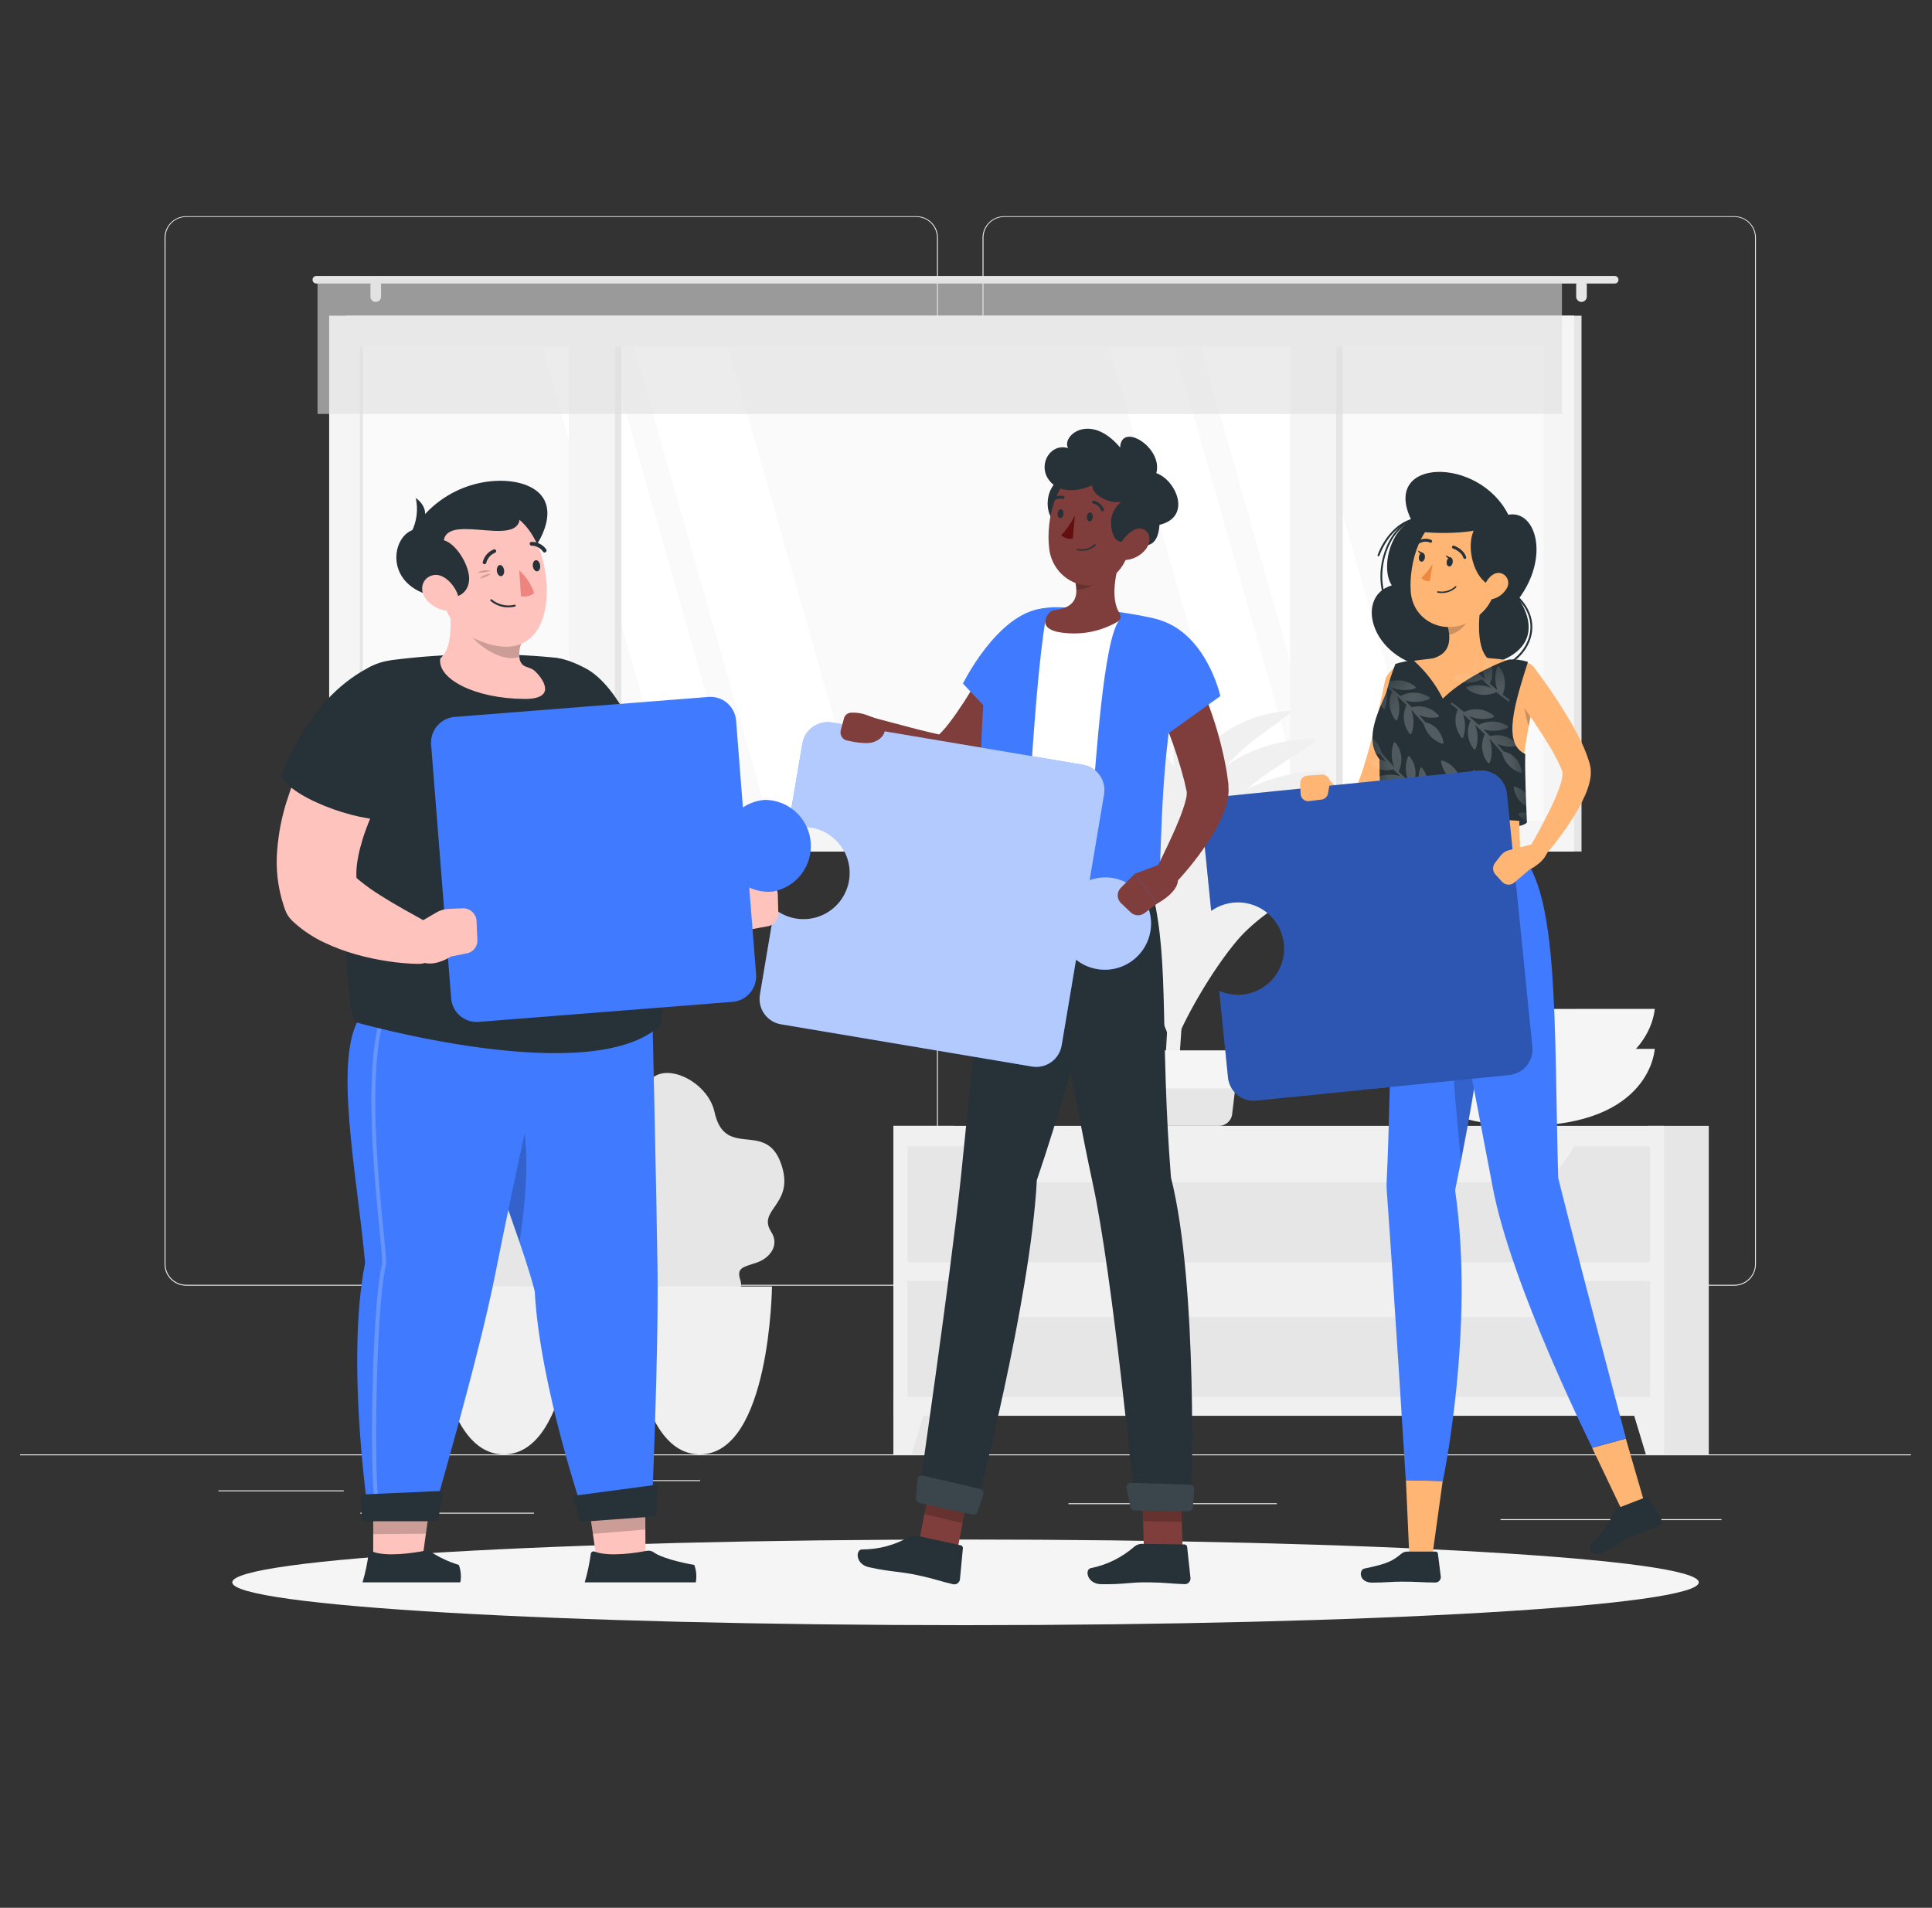 <svg width="80" height="79" viewBox="0 0 80 79" fill="none" xmlns="http://www.w3.org/2000/svg">
<rect x="0" y="0" width="80" height="79" fill="#333333" stroke="none"/>
<g clip-path="url(#clip0_92_3214)">
<path d="M79.13 60.224H0.83V60.263H79.13V60.224Z" fill="#EBEBEB"/>
<path d="M14.232 61.715H9.045V61.754H14.232V61.715Z" fill="#EBEBEB"/>
<path d="M28.991 61.29H24.858V61.329H28.991V61.29Z" fill="#EBEBEB"/>
<path d="M22.11 62.639H14.919V62.678H22.11V62.639Z" fill="#EBEBEB"/>
<path d="M71.284 62.906H67.901V62.946H71.284V62.906Z" fill="#EBEBEB"/>
<path d="M67.14 62.906H62.134V62.946H67.14V62.906Z" fill="#EBEBEB"/>
<path d="M52.873 62.246H44.241V62.285H52.873V62.246Z" fill="#EBEBEB"/>
<path d="M37.944 53.239H7.706C7.469 53.239 7.242 53.145 7.075 52.977C6.907 52.809 6.813 52.582 6.813 52.345V9.839C6.816 9.604 6.91 9.379 7.078 9.213C7.245 9.047 7.471 8.954 7.706 8.953H37.944C38.181 8.953 38.408 9.047 38.576 9.215C38.744 9.383 38.838 9.61 38.838 9.847V52.345C38.838 52.582 38.744 52.81 38.576 52.978C38.408 53.145 38.181 53.239 37.944 53.239ZM7.706 8.984C7.48 8.985 7.263 9.075 7.103 9.235C6.942 9.396 6.853 9.613 6.853 9.839V52.345C6.853 52.572 6.942 52.789 7.103 52.949C7.263 53.11 7.48 53.2 7.706 53.2H37.944C38.17 53.2 38.388 53.11 38.548 52.949C38.708 52.789 38.798 52.572 38.799 52.345V9.839C38.798 9.613 38.708 9.396 38.548 9.235C38.388 9.075 38.17 8.985 37.944 8.984H7.706Z" fill="#EBEBEB"/>
<path d="M71.818 53.239H41.579C41.342 53.239 41.114 53.145 40.947 52.977C40.779 52.809 40.685 52.582 40.685 52.345V9.839C40.687 9.604 40.782 9.379 40.95 9.213C41.117 9.047 41.343 8.954 41.579 8.953H71.818C72.053 8.954 72.279 9.047 72.446 9.213C72.612 9.379 72.707 9.604 72.709 9.839V52.345C72.709 52.582 72.615 52.809 72.448 52.977C72.281 53.144 72.055 53.239 71.818 53.239ZM41.579 8.984C41.352 8.985 41.135 9.075 40.975 9.235C40.814 9.396 40.724 9.613 40.724 9.839V52.345C40.724 52.572 40.814 52.789 40.975 52.949C41.135 53.11 41.352 53.2 41.579 53.2H71.818C72.045 53.2 72.262 53.11 72.422 52.949C72.582 52.789 72.673 52.572 72.673 52.345V9.839C72.673 9.613 72.582 9.396 72.422 9.235C72.262 9.075 72.045 8.985 71.818 8.984H41.579Z" fill="#EBEBEB"/>
<path d="M14.336 35.26L65.487 35.26V13.072L14.336 13.072V35.26Z" fill="#E6E6E6"/>
<path d="M13.63 35.26L65.18 35.26V13.072L13.63 13.072V35.26Z" fill="#F5F5F5"/>
<path d="M63.914 33.981V14.351L14.894 14.351V33.981H63.914Z" fill="#FAFAFA"/>
<path d="M35.738 33.981L30.147 14.353H26.246L31.837 33.981H35.738Z" fill="white"/>
<path d="M30.729 33.981L25.14 14.353H22.453L28.044 33.981H30.729Z" fill="white"/>
<path d="M59.207 33.981L53.618 14.353H49.716L55.306 33.981H59.207Z" fill="white"/>
<path d="M54.2 33.981L48.609 14.353H45.924L51.513 33.981H54.2Z" fill="white"/>
<path d="M25.73 33.981V14.351H24.221V33.981H25.73Z" fill="#E6E6E6"/>
<path d="M55.6 33.983V14.353H54.09V33.983H55.6Z" fill="#E6E6E6"/>
<path d="M25.458 34.794V13.4H23.551V34.794H25.458Z" fill="#F5F5F5"/>
<path d="M55.328 34.794V13.4H53.421V34.794H55.328Z" fill="#F5F5F5"/>
<path d="M15.028 33.983L15.028 14.353H14.894L14.894 33.983H15.028Z" fill="#E6E6E6"/>
<path d="M13.098 11.427H66.862C66.903 11.427 66.943 11.444 66.972 11.473C67.002 11.503 67.018 11.542 67.018 11.584C67.018 11.626 67.002 11.665 66.972 11.695C66.943 11.724 66.903 11.741 66.862 11.741H13.098C13.056 11.741 13.017 11.724 12.987 11.695C12.958 11.665 12.941 11.626 12.941 11.584C12.941 11.542 12.958 11.503 12.987 11.473C13.017 11.444 13.056 11.427 13.098 11.427Z" fill="#E6E6E6"/>
<path d="M65.485 12.503C65.543 12.503 65.599 12.48 65.64 12.439C65.682 12.398 65.705 12.342 65.706 12.284V11.814C65.706 11.756 65.682 11.7 65.641 11.658C65.6 11.617 65.543 11.594 65.485 11.594C65.427 11.594 65.371 11.617 65.33 11.659C65.289 11.7 65.266 11.756 65.266 11.814V12.284C65.266 12.342 65.289 12.398 65.33 12.439C65.371 12.48 65.427 12.503 65.485 12.503Z" fill="#E6E6E6"/>
<path d="M15.558 12.503C15.616 12.503 15.672 12.48 15.714 12.439C15.755 12.398 15.778 12.342 15.779 12.284V11.814C15.779 11.756 15.756 11.7 15.714 11.658C15.673 11.617 15.617 11.594 15.558 11.594C15.5 11.594 15.444 11.617 15.403 11.659C15.362 11.7 15.339 11.756 15.339 11.814V12.284C15.339 12.342 15.362 12.398 15.403 12.439C15.444 12.48 15.5 12.503 15.558 12.503Z" fill="#E6E6E6"/>
<path opacity="0.6" d="M13.149 17.14L64.677 17.14V11.59L13.149 11.59V17.14Z" fill="#E0E0E0"/>
<path d="M31.329 52.284C31.885 52.096 32.288 51.561 31.935 51.011C31.351 50.103 32.812 49.915 32.405 48.391C31.827 46.246 30.031 48.105 29.586 46.042C29.262 44.544 26.745 43.562 26.647 45.535C26.539 47.694 25.457 46.283 25.215 48.685C25.049 50.346 27.408 50.587 26.708 51.106C26.193 51.486 25.887 52.146 26.606 52.599C27.586 53.214 26.661 53.695 27.328 54.124C27.995 54.553 28.102 53.869 29.135 54.203C30.059 54.5 30.842 53.587 30.659 53.016C30.482 52.488 30.772 52.474 31.329 52.284Z" fill="#E6E6E6"/>
<path d="M25.987 53.271C25.987 53.271 26.062 60.224 28.977 60.224C31.891 60.224 31.966 53.271 31.966 53.271H25.987Z" fill="#F0F0F0"/>
<path d="M23.214 52.284C23.769 52.096 24.173 51.561 23.819 51.011C23.235 50.103 24.697 49.915 24.289 48.391C23.709 46.246 21.913 48.105 21.47 46.042C21.146 44.544 18.629 43.562 18.53 45.535C18.422 47.694 17.34 46.283 17.099 48.685C16.933 50.346 19.292 50.587 18.592 51.106C18.076 51.486 17.771 52.146 18.491 52.599C19.47 53.214 18.546 53.695 19.212 54.124C19.877 54.553 19.985 53.869 21.019 54.203C21.944 54.5 22.727 53.587 22.543 53.016C22.366 52.488 22.655 52.474 23.214 52.284Z" fill="#E6E6E6"/>
<path d="M17.871 53.271C17.871 53.271 17.948 60.224 20.861 60.224C23.773 60.224 23.85 53.271 23.85 53.271H17.871Z" fill="#F0F0F0"/>
<path d="M48.694 45.579C49.114 40.932 49.407 33.39 49.18 30.868C49.176 30.825 49.164 30.784 49.144 30.746C49.123 30.708 49.096 30.675 49.062 30.648C49.017 30.613 48.963 30.591 48.906 30.587C48.848 30.582 48.791 30.595 48.741 30.622C48.691 30.65 48.65 30.692 48.624 30.743C48.597 30.794 48.586 30.851 48.592 30.908C48.633 32.161 48.679 35.282 48.436 40.672C48.312 43.355 48.134 45.192 48.256 45.579H48.694Z" fill="#F0F0F0"/>
<path d="M49.988 35.957C50.993 34.704 53.045 33.802 55.135 33.807C55.956 33.807 52.637 35.271 51.258 36.886C50.187 38.139 48.978 40.249 48.567 41.419C48.832 38.956 48.984 37.216 49.988 35.957Z" fill="#F0F0F0"/>
<path d="M47.888 35.945C46.895 34.56 44.599 33.495 42.117 33.375C41.142 33.328 44.852 35.065 46.234 36.845C47.31 38.228 48.413 40.52 48.715 41.776C48.789 39.177 48.883 37.329 47.888 35.945Z" fill="#F0F0F0"/>
<path d="M49.988 37.979C50.993 36.726 53.045 35.824 55.135 35.829C55.956 35.829 52.637 37.293 51.258 38.907C50.187 40.16 48.978 42.271 48.567 43.449C48.832 40.978 48.984 39.238 49.988 37.979Z" fill="#F0F0F0"/>
<path d="M47.888 38.081C46.895 36.696 44.599 35.631 42.117 35.511C41.142 35.464 44.852 37.2 46.234 38.981C47.31 40.365 48.413 42.657 48.715 43.912C48.789 41.303 48.883 39.463 47.888 38.081Z" fill="#F0F0F0"/>
<path d="M49.808 31.201C50.465 30.262 51.873 29.535 53.344 29.436C53.922 29.397 51.645 30.589 50.736 31.785C50.03 32.725 49.261 34.263 49.014 35.107C49.109 33.367 49.148 32.13 49.808 31.201Z" fill="#F0F0F0"/>
<path d="M48.499 31.596C47.799 30.62 46.181 29.873 44.427 29.786C43.74 29.753 46.353 30.977 47.329 32.232C48.087 33.206 48.864 34.822 49.077 35.707C49.133 33.87 49.2 32.572 48.499 31.596Z" fill="#F0F0F0"/>
<path d="M50.034 32.415C50.884 31.348 52.621 30.59 54.392 30.594C55.087 30.594 52.278 31.834 51.103 33.201C50.195 34.263 49.172 36.05 48.823 37.041C49.063 34.949 49.183 33.48 50.034 32.415Z" fill="#F0F0F0"/>
<path d="M48.306 32.982C47.463 31.817 45.52 30.908 43.425 30.807C42.599 30.766 45.739 32.238 46.91 33.744C47.809 34.916 48.749 36.856 49.006 37.924C49.062 35.713 49.147 34.155 48.306 32.982Z" fill="#F0F0F0"/>
<path d="M50.09 33.893C51.008 32.744 52.883 31.925 54.788 31.93C55.538 31.93 52.508 33.267 51.248 34.748C50.269 35.895 49.165 37.821 48.789 38.89C49.035 36.634 49.173 35.043 50.09 33.893Z" fill="#F0F0F0"/>
<path d="M48.173 34.523C47.234 33.221 45.082 32.221 42.747 32.108C41.831 32.063 45.317 33.696 46.618 35.37C47.63 36.671 48.667 38.826 48.952 40.007C49.019 37.554 49.108 35.826 48.173 34.523Z" fill="#F0F0F0"/>
<path d="M45.87 44.794L46.027 46.099C46.035 46.24 46.097 46.372 46.2 46.469C46.302 46.566 46.438 46.62 46.579 46.62H50.472C50.614 46.62 50.75 46.566 50.852 46.469C50.955 46.372 51.017 46.24 51.025 46.099L51.182 44.794C51.186 44.719 51.175 44.644 51.149 44.573C51.123 44.502 51.083 44.438 51.032 44.383C50.98 44.328 50.917 44.285 50.848 44.255C50.779 44.225 50.704 44.21 50.629 44.21H46.423C46.347 44.21 46.273 44.225 46.204 44.255C46.135 44.285 46.072 44.328 46.02 44.383C45.969 44.438 45.929 44.502 45.903 44.573C45.877 44.644 45.866 44.719 45.87 44.794Z" fill="#E6E6E6"/>
<path d="M45.638 45.07H51.411C51.452 45.07 51.492 45.055 51.522 45.028C51.553 45.001 51.573 44.963 51.578 44.923L51.715 43.679C51.718 43.656 51.715 43.632 51.708 43.61C51.701 43.588 51.689 43.567 51.673 43.55C51.658 43.533 51.639 43.519 51.617 43.509C51.596 43.499 51.573 43.495 51.549 43.494H45.5C45.477 43.495 45.453 43.499 45.432 43.509C45.411 43.519 45.392 43.533 45.376 43.55C45.36 43.567 45.349 43.588 45.341 43.61C45.334 43.632 45.331 43.656 45.334 43.679L45.472 44.923C45.477 44.963 45.496 45.001 45.527 45.028C45.557 45.055 45.597 45.07 45.638 45.07Z" fill="#F5F5F5"/>
<path d="M36.995 60.224H39.504V46.62H36.995V60.224Z" fill="#E6E6E6"/>
<path d="M37.747 60.224H36.995V57.62H38.535L37.747 60.224Z" fill="#F0F0F0"/>
<path d="M68.248 60.224H70.757V46.62H68.248V60.224Z" fill="#E6E6E6"/>
<path d="M36.995 58.627L68.905 58.627V46.62H36.995V58.627Z" fill="#F0F0F0"/>
<path d="M68.152 60.224H68.904V57.62H67.364L68.152 60.224Z" fill="#F0F0F0"/>
<path d="M37.578 52.27L68.321 52.27V47.466H37.578V52.27Z" fill="#E6E6E6"/>
<path d="M42.083 48.958H63.313C64.046 48.958 64.748 48.365 65.254 47.319H40.145C40.649 48.365 41.35 48.958 42.083 48.958Z" fill="#F0F0F0"/>
<path d="M37.578 57.85L68.321 57.85V53.045H37.578V57.85Z" fill="#E6E6E6"/>
<path d="M42.083 54.538H63.313C64.046 54.538 64.748 53.946 65.254 52.9H40.145C40.649 53.946 41.35 54.538 42.083 54.538Z" fill="#F0F0F0"/>
<path d="M68.519 43.432C68.519 43.432 68.381 46.62 63.122 46.62C57.864 46.62 57.727 43.432 57.727 43.432H68.519Z" fill="#F5F5F5"/>
<path d="M68.519 41.776C68.519 41.776 68.381 44.971 63.122 44.971C57.864 44.971 57.727 41.783 57.727 41.783L68.519 41.776Z" fill="#F5F5F5"/>
<path d="M39.98 67.296C56.749 67.296 70.343 66.502 70.343 65.523C70.343 64.544 56.749 63.75 39.98 63.75C23.211 63.75 9.617 64.544 9.617 65.523C9.617 66.502 23.211 67.296 39.98 67.296Z" fill="#F5F5F5"/>
<path d="M58.444 21.539C57.504 22.053 57.191 23.575 57.631 24.238C56.002 24.726 56.848 27.526 59.51 27.683C62.172 27.839 64.199 26.867 62.891 24.79C64.185 23.047 63.59 21.101 62.456 21.315C61.239 18.877 57.164 18.949 58.444 21.539Z" fill="#263238"/>
<path d="M61.278 27.871C60.867 27.869 60.465 27.757 60.113 27.545C60.107 27.543 60.102 27.54 60.098 27.535C60.094 27.531 60.09 27.526 60.088 27.52C60.086 27.515 60.086 27.509 60.086 27.503C60.087 27.497 60.089 27.491 60.092 27.486C60.095 27.481 60.099 27.476 60.104 27.473C60.109 27.47 60.114 27.467 60.12 27.466C60.126 27.465 60.132 27.466 60.138 27.467C60.144 27.469 60.149 27.472 60.154 27.476C60.607 27.747 61.143 27.847 61.664 27.757C62.185 27.667 62.657 27.392 62.993 26.984C63.42 26.455 63.619 25.606 62.872 24.814C62.868 24.81 62.866 24.805 62.864 24.801C62.862 24.796 62.861 24.791 62.861 24.785C62.861 24.78 62.862 24.775 62.865 24.77C62.867 24.765 62.87 24.761 62.874 24.757C62.877 24.754 62.882 24.751 62.887 24.749C62.892 24.747 62.897 24.746 62.902 24.747C62.907 24.747 62.913 24.748 62.917 24.75C62.922 24.752 62.926 24.755 62.93 24.759C63.704 25.589 63.502 26.482 63.054 27.034C62.837 27.295 62.565 27.505 62.258 27.649C61.952 27.794 61.617 27.869 61.278 27.871Z" fill="#263238"/>
<path d="M57.336 24.758C57.328 24.757 57.32 24.755 57.313 24.75C57.307 24.745 57.302 24.738 57.3 24.731C56.883 23.538 57.441 21.936 58.426 21.497C58.435 21.494 58.446 21.494 58.455 21.498C58.465 21.501 58.473 21.508 58.477 21.517C58.479 21.522 58.48 21.527 58.481 21.532C58.481 21.538 58.48 21.543 58.478 21.547C58.476 21.552 58.473 21.557 58.469 21.56C58.466 21.564 58.462 21.567 58.457 21.569C57.505 21.992 56.968 23.545 57.373 24.701C57.375 24.706 57.376 24.711 57.375 24.716C57.375 24.722 57.374 24.727 57.371 24.731C57.369 24.736 57.366 24.74 57.362 24.744C57.358 24.747 57.353 24.75 57.348 24.751L57.336 24.758Z" fill="#263238"/>
<path d="M57.081 23.033H57.066C57.057 23.029 57.049 23.022 57.045 23.013C57.041 23.003 57.04 22.993 57.043 22.983C57.325 22.236 57.857 21.668 58.43 21.498C58.44 21.496 58.451 21.497 58.46 21.502C58.469 21.507 58.476 21.515 58.479 21.525C58.482 21.535 58.481 21.546 58.476 21.555C58.471 21.564 58.462 21.571 58.452 21.574C57.903 21.73 57.391 22.286 57.117 23.011C57.113 23.018 57.108 23.024 57.102 23.027C57.095 23.031 57.088 23.033 57.081 23.033Z" fill="#263238"/>
<path d="M59.273 64.689L58.368 64.69L58.216 61.291L59.739 61.328L59.273 64.689Z" fill="#FFB573"/>
<path d="M57.699 35.351C57.699 35.351 57.619 44.786 57.42 48.894C57.412 49.016 57.412 49.139 57.42 49.261C57.718 53.378 58.211 61.291 58.211 61.291L59.744 61.33C59.744 61.33 61.08 55.011 60.253 49.287C61.582 42.813 62.298 37.036 61.094 35.35L57.699 35.351Z" fill="#407BFF"/>
<path opacity="0.2" d="M60.267 39.099C59.797 40.674 60.255 45.739 60.497 48.075C60.828 46.387 61.11 44.763 61.318 43.266L60.267 39.099Z" fill="black"/>
<path d="M58.266 64.25H59.442C59.467 64.249 59.491 64.258 59.51 64.274C59.528 64.291 59.54 64.313 59.542 64.338L59.661 65.301C59.662 65.331 59.657 65.361 59.646 65.388C59.635 65.416 59.618 65.441 59.598 65.463C59.577 65.484 59.552 65.501 59.524 65.512C59.497 65.524 59.467 65.53 59.438 65.53C58.919 65.53 58.672 65.492 58.019 65.494C57.616 65.494 57.374 65.534 56.818 65.534C56.262 65.534 56.262 65.002 56.495 64.953C57.543 64.736 57.677 64.615 58.042 64.327C58.106 64.277 58.185 64.25 58.266 64.25Z" fill="#263238"/>
<path d="M58.653 28.408C58.595 28.732 58.529 29.034 58.459 29.347C58.388 29.66 58.316 29.974 58.233 30.287C58.069 30.913 57.898 31.527 57.672 32.147C57.559 32.468 57.428 32.782 57.278 33.087C57.195 33.256 57.099 33.419 56.991 33.574C56.96 33.616 56.932 33.657 56.891 33.704C56.852 33.754 56.809 33.8 56.761 33.842C56.641 33.955 56.496 34.039 56.338 34.088C56.173 34.138 55.997 34.145 55.828 34.108C55.695 34.077 55.568 34.024 55.452 33.951C55.276 33.839 55.121 33.698 54.992 33.535C54.769 33.258 54.592 32.949 54.467 32.617C54.439 32.547 54.437 32.469 54.46 32.397C54.483 32.325 54.531 32.263 54.594 32.222C54.658 32.18 54.733 32.162 54.809 32.17C54.884 32.179 54.954 32.212 55.007 32.266L55.026 32.287C55.22 32.492 55.43 32.682 55.652 32.857C55.739 32.923 55.836 32.976 55.939 33.013C55.977 33.023 56.003 33.023 56.006 33.013C56.009 33.004 55.984 32.998 55.962 32.999C55.941 33.001 55.926 33.009 55.933 32.999C55.94 32.986 55.948 32.972 55.958 32.96C55.973 32.941 55.987 32.921 55.998 32.899C56.064 32.791 56.122 32.679 56.171 32.562C56.285 32.294 56.385 32.02 56.471 31.742C56.65 31.169 56.813 30.572 56.954 29.972C57.095 29.372 57.234 28.76 57.359 28.162C57.398 27.997 57.499 27.852 57.642 27.76C57.784 27.668 57.957 27.634 58.124 27.667C58.29 27.699 58.438 27.795 58.535 27.934C58.633 28.073 58.673 28.245 58.647 28.412L58.653 28.408Z" fill="#FFB573"/>
<path d="M57.23 34.07C57.23 34.456 63.233 34.531 63.233 34.022L60.166 33.239L57.23 34.07Z" fill="#263238"/>
<path d="M58.332 27.398C59.915 27.133 61.532 27.149 63.109 27.445C63.202 27.459 63.291 27.493 63.37 27.543C63.449 27.593 63.517 27.659 63.569 27.736C63.622 27.814 63.658 27.901 63.676 27.993C63.694 28.085 63.692 28.18 63.672 28.271C62.823 32.072 62.871 33.35 62.953 35.351H57.7C57.437 32.013 57.298 30.107 57.264 29.025C57.235 28.199 57.519 27.518 58.332 27.398Z" fill="#FFB573"/>
<path opacity="0.2" d="M63.094 28.502C63.061 29.032 63.131 29.564 63.301 30.068C63.368 29.706 63.446 29.318 63.535 28.893L63.094 28.502Z" fill="black"/>
<path d="M61.386 24.623C61.229 25.382 61.087 26.778 61.619 27.285C61.619 27.285 61.411 28.057 59.998 28.057C58.443 28.057 59.255 27.285 59.255 27.285C60.103 27.081 60.081 26.452 59.934 25.861L61.386 24.623Z" fill="#FFB573"/>
<path opacity="0.2" d="M60.793 25.129L59.934 25.866C59.97 26.004 59.995 26.144 60.007 26.286C60.331 26.239 60.776 25.884 60.81 25.544C60.83 25.405 60.824 25.265 60.793 25.129Z" fill="black"/>
<path d="M62.206 23.304C61.914 24.543 61.819 25.074 61.077 25.608C59.962 26.413 58.502 25.786 58.414 24.485C58.336 23.315 58.823 21.485 60.137 21.196C60.425 21.131 60.726 21.141 61.01 21.225C61.293 21.308 61.551 21.463 61.758 21.674C61.966 21.885 62.115 22.146 62.194 22.431C62.272 22.716 62.276 23.017 62.206 23.304Z" fill="#FFB573"/>
<path d="M61.734 21.441C60.421 21.586 60.821 24.032 61.807 24.269C62.963 23.703 63.675 21.556 61.734 21.441Z" fill="#263238"/>
<path d="M68.157 62.449L67.25 62.725L65.927 59.953L67.322 59.573L68.157 62.449Z" fill="#FFB573"/>
<path d="M66.989 62.448L68.154 61.997C68.174 61.989 68.197 61.988 68.217 61.996C68.238 62.003 68.255 62.017 68.266 62.036L68.788 62.916C68.8 62.938 68.808 62.962 68.81 62.987C68.813 63.013 68.809 63.038 68.801 63.062C68.792 63.086 68.779 63.107 68.761 63.125C68.744 63.143 68.722 63.157 68.699 63.166C68.29 63.323 68.093 63.403 67.581 63.602C67.267 63.724 66.776 64.131 66.34 64.299C65.905 64.466 65.714 64.069 65.871 63.931C66.295 63.56 66.629 63.098 66.848 62.579C66.861 62.549 66.88 62.522 66.905 62.499C66.929 62.476 66.957 62.459 66.989 62.448Z" fill="#263238"/>
<path d="M59.142 35.351C59.142 35.351 61.072 45.228 61.804 49.132C62.56 53.204 65.93 59.947 65.93 59.947L67.329 59.565C67.329 59.565 65.413 52.352 64.521 48.777C64.345 42.303 64.552 37.032 62.955 35.345L59.142 35.351Z" fill="#407BFF"/>
<path d="M60.152 23.296C60.134 23.398 60.067 23.472 59.995 23.453C59.923 23.434 59.889 23.35 59.906 23.248C59.923 23.146 59.992 23.072 60.062 23.083C60.133 23.094 60.17 23.195 60.152 23.296Z" fill="#263238"/>
<path d="M59 23.101C58.983 23.202 58.914 23.276 58.843 23.257C58.773 23.238 58.737 23.155 58.754 23.052C58.772 22.949 58.84 22.877 58.911 22.895C58.981 22.914 59.017 22.999 59 23.101Z" fill="#263238"/>
<path d="M58.939 22.906L58.706 22.794C58.706 22.794 58.8 23.007 58.939 22.906Z" fill="#263238"/>
<path d="M59.323 23.345C59.194 23.561 59.036 23.759 58.853 23.934C58.899 23.979 58.954 24.015 59.015 24.037C59.075 24.059 59.14 24.069 59.204 24.064L59.323 23.345Z" fill="#ED893E"/>
<path d="M59.69 24.557C59.637 24.557 59.585 24.552 59.533 24.543C59.529 24.542 59.526 24.541 59.522 24.539C59.519 24.537 59.516 24.534 59.514 24.531C59.511 24.528 59.51 24.524 59.509 24.52C59.508 24.516 59.508 24.512 59.508 24.508C59.51 24.501 59.514 24.494 59.52 24.489C59.527 24.485 59.535 24.482 59.543 24.483C59.669 24.507 59.799 24.502 59.923 24.466C60.047 24.431 60.161 24.367 60.255 24.28C60.258 24.277 60.261 24.274 60.265 24.273C60.269 24.271 60.273 24.27 60.277 24.27C60.281 24.27 60.285 24.271 60.289 24.273C60.293 24.274 60.296 24.277 60.299 24.28C60.304 24.286 60.307 24.293 60.307 24.301C60.307 24.309 60.304 24.316 60.299 24.322C60.135 24.478 59.916 24.562 59.69 24.557Z" fill="#263238"/>
<path d="M62.385 24.372C62.26 24.584 62.057 24.739 61.819 24.803C61.506 24.883 61.349 24.599 61.447 24.305C61.53 24.04 61.796 23.678 62.111 23.727C62.179 23.74 62.243 23.769 62.297 23.812C62.352 23.856 62.394 23.912 62.421 23.976C62.449 24.04 62.459 24.11 62.453 24.179C62.447 24.248 62.423 24.314 62.385 24.372Z" fill="#FFB573"/>
<path d="M60.651 23.14C60.638 23.14 60.626 23.136 60.616 23.128C60.606 23.12 60.598 23.11 60.595 23.098C60.512 22.83 60.169 22.714 60.166 22.714C60.158 22.712 60.151 22.708 60.145 22.703C60.138 22.697 60.133 22.691 60.13 22.684C60.126 22.677 60.124 22.669 60.123 22.661C60.123 22.653 60.124 22.645 60.126 22.637C60.129 22.629 60.133 22.622 60.138 22.616C60.143 22.61 60.149 22.605 60.156 22.601C60.164 22.597 60.171 22.595 60.179 22.595C60.188 22.594 60.196 22.595 60.203 22.598C60.219 22.598 60.609 22.734 60.711 23.068C60.713 23.076 60.714 23.084 60.713 23.092C60.712 23.1 60.71 23.108 60.706 23.115C60.702 23.122 60.697 23.128 60.691 23.133C60.685 23.138 60.678 23.142 60.67 23.145L60.651 23.14Z" fill="#263238"/>
<path d="M58.744 22.509C58.733 22.509 58.723 22.506 58.714 22.5C58.705 22.495 58.698 22.488 58.692 22.479C58.684 22.465 58.682 22.448 58.687 22.433C58.691 22.417 58.702 22.404 58.716 22.396C58.798 22.346 58.892 22.317 58.988 22.31C59.084 22.303 59.18 22.32 59.269 22.358C59.283 22.366 59.294 22.378 59.299 22.393C59.303 22.409 59.302 22.425 59.295 22.44C59.288 22.454 59.275 22.465 59.26 22.47C59.245 22.475 59.228 22.473 59.214 22.466C59.143 22.437 59.067 22.425 58.99 22.431C58.914 22.437 58.841 22.461 58.775 22.501C58.766 22.506 58.755 22.509 58.744 22.509Z" fill="#263238"/>
<path d="M63.539 27.662C63.985 28.247 64.391 28.837 64.776 29.46C64.967 29.773 65.155 30.087 65.327 30.42C65.514 30.766 65.669 31.128 65.789 31.502C65.807 31.552 65.819 31.61 65.833 31.659L65.844 31.704L65.858 31.77C65.865 31.811 65.869 31.852 65.871 31.894C65.878 32.03 65.868 32.166 65.841 32.299C65.796 32.511 65.73 32.717 65.642 32.915C65.488 33.264 65.305 33.6 65.097 33.92C64.701 34.535 64.255 35.117 63.764 35.66C63.711 35.72 63.637 35.758 63.556 35.767C63.476 35.775 63.396 35.754 63.33 35.707C63.265 35.659 63.22 35.589 63.203 35.51C63.186 35.431 63.199 35.349 63.24 35.279V35.272C63.586 34.669 63.929 34.048 64.225 33.435C64.37 33.139 64.496 32.834 64.602 32.522C64.648 32.389 64.68 32.252 64.696 32.113C64.702 32.072 64.702 32.03 64.696 31.989V31.98V31.961C64.685 31.93 64.677 31.902 64.663 31.869C64.541 31.575 64.398 31.291 64.234 31.018C64.062 30.729 63.879 30.439 63.691 30.149C63.309 29.576 62.908 29 62.501 28.442C62.403 28.302 62.364 28.13 62.391 27.962C62.419 27.793 62.511 27.642 62.647 27.541C62.784 27.439 62.955 27.394 63.124 27.416C63.293 27.439 63.447 27.526 63.553 27.659L63.539 27.662Z" fill="#FFB573"/>
<path d="M60.092 23.102L59.858 22.989C59.858 22.989 59.951 23.204 60.092 23.102Z" fill="#263238"/>
<path d="M57.411 28.651C57.508 28.255 57.632 27.868 57.783 27.49C58.024 27.418 58.269 27.366 58.518 27.334C59.025 27.782 59.441 28.323 59.746 28.928C60.417 28.248 61.703 27.561 62.486 27.31C62.751 27.293 63.017 27.327 63.269 27.409C62.735 29.094 62.19 30.788 63.157 31.223C63.139 32.024 63.185 33.017 63.225 34.02C62.312 33.92 58.692 33.746 57.221 34.069C57.146 33.051 57.12 32.19 57.124 31.446C56.44 30.573 57.126 29.387 57.411 28.651Z" fill="#263238"/>
<mask id="mask0_92_3214" style="mask-type:luminance" maskUnits="userSpaceOnUse" x="56" y="27" width="8" height="8">
<path d="M57.411 28.651C57.508 28.255 57.632 27.868 57.783 27.49C58.024 27.418 58.269 27.366 58.518 27.334C59.025 27.782 59.441 28.323 59.746 28.928C60.417 28.248 61.703 27.561 62.486 27.31C62.751 27.293 63.017 27.327 63.269 27.409C62.735 29.094 62.19 30.788 63.157 31.223C63.139 32.024 63.185 33.017 63.225 34.02C62.312 33.92 58.692 33.746 57.221 34.069C57.146 33.051 57.12 32.19 57.124 31.446C56.44 30.573 57.126 29.387 57.411 28.651Z" fill="white"/>
</mask>
<g mask="url(#mask0_92_3214)">
<g opacity="0.2">
<path d="M58.851 31.784C58.843 31.785 58.835 31.788 58.828 31.793C58.822 31.798 58.816 31.805 58.813 31.812C58.702 32.124 58.706 32.465 58.823 32.774C58.715 32.683 58.608 32.594 58.509 32.503C58.597 32.314 58.632 32.105 58.608 31.898C58.584 31.691 58.503 31.495 58.375 31.331C58.37 31.325 58.363 31.32 58.356 31.317C58.349 31.313 58.34 31.312 58.332 31.313C58.324 31.313 58.316 31.316 58.309 31.321C58.303 31.326 58.298 31.333 58.295 31.341C58.18 31.661 58.187 32.012 58.315 32.327C58.174 32.199 58.04 32.071 57.916 31.947C58.008 31.757 58.045 31.546 58.023 31.336C58.001 31.126 57.919 30.927 57.789 30.761C57.784 30.755 57.778 30.75 57.77 30.747C57.763 30.743 57.755 30.742 57.747 30.743C57.738 30.743 57.73 30.746 57.724 30.751C57.717 30.756 57.712 30.763 57.709 30.771C57.595 31.092 57.602 31.443 57.73 31.759C57.515 31.535 57.336 31.331 57.203 31.162C57.156 30.973 57.06 30.799 56.927 30.656C56.794 30.514 56.626 30.407 56.441 30.346C56.433 30.345 56.425 30.346 56.418 30.348C56.411 30.35 56.404 30.354 56.398 30.359C56.393 30.365 56.389 30.371 56.386 30.379C56.384 30.386 56.383 30.394 56.384 30.401C56.525 31.095 57.036 31.216 57.139 31.233C57.213 31.325 57.296 31.427 57.396 31.537C57.151 31.427 56.877 31.394 56.613 31.443C56.605 31.445 56.598 31.448 56.592 31.454C56.586 31.46 56.582 31.468 56.58 31.476C56.578 31.483 56.577 31.491 56.579 31.499C56.581 31.507 56.584 31.515 56.589 31.521C56.724 31.674 56.899 31.787 57.094 31.847C57.29 31.906 57.498 31.91 57.695 31.858C57.783 31.948 57.877 32.041 57.975 32.136C57.644 32.041 57.29 32.062 56.971 32.196C56.964 32.2 56.958 32.206 56.953 32.213C56.949 32.221 56.947 32.229 56.947 32.237C56.947 32.246 56.949 32.254 56.953 32.262C56.958 32.269 56.964 32.275 56.971 32.279C57.15 32.39 57.355 32.453 57.566 32.46C57.776 32.468 57.985 32.42 58.171 32.321C58.303 32.445 58.442 32.569 58.586 32.692C58.265 32.547 57.902 32.526 57.567 32.633C57.559 32.636 57.552 32.641 57.547 32.648C57.542 32.654 57.538 32.662 57.537 32.67C57.536 32.678 57.537 32.687 57.54 32.694C57.543 32.702 57.548 32.709 57.554 32.714C57.719 32.848 57.917 32.933 58.128 32.961C58.338 32.988 58.552 32.957 58.746 32.871L58.758 32.863C58.763 32.858 58.767 32.851 58.768 32.844L58.945 32.988C58.95 32.996 58.958 33.001 58.967 33.004C59.061 33.079 59.156 33.153 59.253 33.225C59.262 33.232 59.273 33.236 59.284 33.236C59.295 33.236 59.306 33.232 59.314 33.225C59.318 33.22 59.321 33.214 59.322 33.208C59.323 33.202 59.324 33.196 59.322 33.19C59.322 33.183 59.319 33.178 59.316 33.172C59.313 33.167 59.308 33.163 59.303 33.159C59.214 33.092 59.125 33.024 59.039 32.954C59.12 32.767 59.149 32.562 59.123 32.36C59.097 32.158 59.017 31.967 58.892 31.808C58.887 31.8 58.881 31.794 58.874 31.79C58.867 31.786 58.859 31.784 58.851 31.784Z" fill="white"/>
<path d="M57.306 29.358C57.315 29.357 57.322 29.354 57.329 29.349C57.336 29.344 57.341 29.338 57.344 29.33C57.455 29.019 57.452 28.678 57.334 28.369C57.443 28.459 57.549 28.549 57.648 28.64C57.559 28.828 57.525 29.038 57.549 29.244C57.573 29.451 57.654 29.647 57.782 29.811C57.787 29.817 57.794 29.822 57.801 29.826C57.809 29.829 57.817 29.83 57.825 29.83C57.833 29.829 57.841 29.826 57.848 29.821C57.854 29.816 57.859 29.809 57.862 29.802C57.977 29.481 57.97 29.13 57.842 28.815C57.983 28.943 58.117 29.072 58.241 29.195C58.149 29.385 58.112 29.597 58.134 29.806C58.157 30.016 58.238 30.215 58.368 30.381C58.373 30.387 58.379 30.392 58.387 30.396C58.394 30.399 58.402 30.4 58.41 30.4C58.419 30.399 58.427 30.396 58.433 30.391C58.44 30.386 58.445 30.379 58.448 30.372C58.562 30.051 58.555 29.699 58.428 29.383C58.642 29.607 58.821 29.811 58.954 29.98C59.002 30.169 59.097 30.344 59.23 30.486C59.363 30.629 59.531 30.735 59.716 30.796C59.724 30.797 59.732 30.797 59.739 30.794C59.746 30.792 59.753 30.788 59.759 30.783C59.764 30.778 59.768 30.771 59.771 30.764C59.773 30.756 59.774 30.749 59.773 30.741C59.632 30.047 59.121 29.927 59.018 29.91C58.944 29.817 58.861 29.715 58.761 29.606C59.007 29.716 59.28 29.748 59.544 29.698C59.552 29.697 59.559 29.693 59.565 29.688C59.571 29.682 59.575 29.675 59.577 29.667C59.579 29.659 59.58 29.651 59.578 29.643C59.577 29.635 59.573 29.628 59.568 29.622C59.433 29.468 59.258 29.355 59.063 29.296C58.867 29.236 58.659 29.232 58.462 29.285C58.374 29.194 58.28 29.102 58.182 29.006C58.513 29.101 58.867 29.08 59.185 28.947C59.193 28.942 59.199 28.936 59.204 28.929C59.208 28.922 59.211 28.913 59.211 28.905C59.211 28.896 59.208 28.888 59.204 28.881C59.199 28.873 59.193 28.867 59.185 28.863C59.007 28.752 58.802 28.69 58.591 28.682C58.381 28.675 58.172 28.723 57.986 28.821C57.854 28.698 57.715 28.574 57.571 28.45C57.892 28.595 58.255 28.616 58.59 28.51C58.598 28.506 58.605 28.501 58.61 28.494C58.615 28.488 58.619 28.48 58.62 28.472C58.621 28.464 58.62 28.456 58.617 28.448C58.614 28.44 58.609 28.434 58.603 28.428C58.438 28.295 58.239 28.209 58.029 28.182C57.819 28.154 57.605 28.185 57.411 28.272L57.399 28.279C57.394 28.285 57.391 28.291 57.389 28.298L57.212 28.154C57.207 28.147 57.199 28.141 57.19 28.139C57.096 28.063 57.001 27.99 56.904 27.918C56.895 27.91 56.885 27.906 56.873 27.906C56.862 27.906 56.851 27.91 56.843 27.918C56.836 27.928 56.833 27.94 56.834 27.952C56.836 27.965 56.843 27.976 56.852 27.983C56.943 28.051 57.032 28.118 57.118 28.189C57.037 28.375 57.008 28.58 57.034 28.782C57.06 28.984 57.14 29.175 57.266 29.335C57.27 29.342 57.276 29.348 57.283 29.352C57.29 29.356 57.298 29.358 57.306 29.358Z" fill="white"/>
<path d="M62.134 32.927C62.126 32.928 62.119 32.931 62.112 32.936C62.106 32.941 62.1 32.947 62.096 32.954C61.987 33.266 61.99 33.606 62.106 33.915C61.998 33.826 61.891 33.735 61.793 33.644C61.881 33.456 61.915 33.247 61.891 33.04C61.867 32.834 61.787 32.638 61.658 32.475C61.653 32.468 61.647 32.463 61.639 32.46C61.632 32.457 61.624 32.455 61.616 32.456C61.608 32.457 61.6 32.46 61.594 32.464C61.587 32.469 61.582 32.475 61.578 32.482C61.464 32.803 61.472 33.155 61.599 33.471C61.458 33.341 61.323 33.214 61.199 33.09C61.292 32.901 61.33 32.689 61.307 32.48C61.285 32.27 61.203 32.071 61.072 31.906C61.068 31.899 61.061 31.894 61.054 31.891C61.047 31.887 61.038 31.886 61.03 31.887C61.022 31.888 61.014 31.891 61.008 31.896C61.001 31.901 60.996 31.907 60.992 31.914C60.879 32.235 60.886 32.586 61.013 32.902C60.798 32.68 60.62 32.475 60.487 32.306C60.438 32.116 60.343 31.942 60.21 31.8C60.077 31.657 59.91 31.551 59.724 31.49C59.717 31.488 59.709 31.488 59.701 31.491C59.694 31.493 59.687 31.497 59.682 31.502C59.676 31.508 59.672 31.515 59.669 31.522C59.667 31.53 59.666 31.538 59.668 31.546C59.809 32.238 60.321 32.359 60.422 32.376C60.496 32.468 60.579 32.572 60.679 32.681C60.434 32.571 60.161 32.538 59.896 32.587C59.889 32.59 59.881 32.594 59.876 32.599C59.87 32.605 59.866 32.612 59.863 32.62C59.861 32.628 59.861 32.636 59.862 32.643C59.864 32.651 59.868 32.658 59.873 32.664C60.007 32.819 60.181 32.932 60.377 32.992C60.573 33.051 60.781 33.054 60.978 33.001C61.066 33.092 61.16 33.186 61.259 33.281C60.927 33.185 60.573 33.206 60.255 33.341C60.248 33.345 60.242 33.351 60.237 33.358C60.233 33.365 60.23 33.373 60.23 33.381C60.23 33.39 60.232 33.398 60.236 33.405C60.24 33.412 60.246 33.418 60.253 33.422C60.432 33.533 60.637 33.596 60.847 33.604C61.058 33.611 61.267 33.564 61.453 33.466C61.584 33.588 61.724 33.712 61.868 33.837C61.547 33.692 61.184 33.671 60.848 33.778C60.841 33.781 60.834 33.786 60.829 33.792C60.823 33.799 60.82 33.807 60.819 33.815C60.818 33.823 60.819 33.831 60.822 33.839C60.826 33.846 60.831 33.853 60.837 33.857C61.002 33.991 61.201 34.076 61.411 34.104C61.622 34.132 61.836 34.1 62.029 34.014L62.04 34.005C62.045 33.999 62.048 33.994 62.051 33.987L62.228 34.131C62.233 34.139 62.24 34.144 62.248 34.147C62.342 34.222 62.438 34.296 62.535 34.37C62.544 34.377 62.554 34.381 62.566 34.381C62.577 34.381 62.588 34.377 62.596 34.37C62.604 34.359 62.607 34.347 62.605 34.335C62.603 34.322 62.597 34.311 62.587 34.304C62.496 34.236 62.408 34.167 62.321 34.099C62.402 33.912 62.432 33.707 62.406 33.505C62.38 33.303 62.301 33.112 62.175 32.952C62.171 32.945 62.165 32.939 62.158 32.934C62.151 32.93 62.142 32.928 62.134 32.927Z" fill="white"/>
<path d="M65.146 34.009C65.138 34.01 65.13 34.013 65.123 34.018C65.117 34.023 65.111 34.03 65.108 34.038C64.997 34.349 64.999 34.69 65.116 34.999C65.008 34.908 64.903 34.817 64.803 34.728C64.892 34.54 64.926 34.331 64.903 34.124C64.879 33.917 64.799 33.721 64.67 33.557C64.665 33.55 64.658 33.545 64.65 33.542C64.643 33.538 64.634 33.537 64.626 33.538C64.618 33.539 64.61 33.542 64.604 33.547C64.597 33.552 64.592 33.559 64.588 33.566C64.475 33.886 64.482 34.237 64.609 34.553C64.468 34.424 64.335 34.296 64.211 34.172C64.304 33.983 64.341 33.771 64.318 33.561C64.296 33.352 64.215 33.153 64.084 32.987C64.079 32.98 64.073 32.975 64.066 32.972C64.058 32.969 64.05 32.967 64.042 32.968C64.034 32.969 64.026 32.972 64.019 32.977C64.012 32.982 64.007 32.988 64.004 32.996C63.89 33.317 63.897 33.669 64.025 33.984C63.81 33.76 63.63 33.557 63.499 33.388C63.451 33.198 63.356 33.024 63.222 32.882C63.089 32.739 62.922 32.632 62.736 32.572C62.728 32.57 62.72 32.57 62.713 32.572C62.705 32.575 62.699 32.578 62.693 32.584C62.687 32.589 62.683 32.596 62.681 32.604C62.678 32.611 62.678 32.619 62.68 32.627C62.821 33.32 63.331 33.441 63.434 33.458C63.506 33.551 63.591 33.652 63.691 33.762C63.446 33.652 63.173 33.62 62.908 33.668C62.901 33.67 62.893 33.675 62.888 33.68C62.882 33.686 62.878 33.693 62.875 33.701C62.873 33.709 62.873 33.717 62.875 33.725C62.877 33.733 62.881 33.74 62.886 33.746C63.021 33.9 63.195 34.012 63.39 34.072C63.585 34.131 63.793 34.135 63.99 34.083C64.08 34.174 64.172 34.266 64.271 34.362C63.94 34.267 63.586 34.288 63.268 34.421C63.261 34.425 63.255 34.431 63.25 34.438C63.246 34.445 63.243 34.453 63.243 34.462C63.243 34.47 63.245 34.478 63.249 34.486C63.253 34.493 63.258 34.5 63.265 34.504C63.444 34.615 63.65 34.677 63.86 34.685C64.071 34.692 64.28 34.645 64.466 34.547C64.598 34.67 64.736 34.793 64.88 34.918C64.559 34.773 64.196 34.752 63.86 34.858C63.853 34.861 63.846 34.866 63.841 34.873C63.836 34.88 63.833 34.888 63.832 34.896C63.831 34.904 63.833 34.912 63.836 34.92C63.839 34.927 63.843 34.934 63.849 34.94C64.014 35.073 64.213 35.158 64.423 35.186C64.633 35.213 64.847 35.182 65.041 35.096C65.045 35.097 65.048 35.097 65.052 35.096C65.058 35.092 65.062 35.085 65.063 35.077L65.24 35.221C65.245 35.228 65.252 35.234 65.26 35.237C65.354 35.312 65.45 35.386 65.547 35.458C65.555 35.465 65.566 35.469 65.577 35.469C65.589 35.469 65.6 35.465 65.608 35.458C65.612 35.453 65.615 35.447 65.616 35.441C65.618 35.435 65.618 35.429 65.618 35.423C65.617 35.417 65.615 35.411 65.611 35.406C65.608 35.4 65.604 35.396 65.599 35.392L65.332 35.187C65.414 35.001 65.444 34.796 65.418 34.594C65.392 34.392 65.312 34.201 65.187 34.041C65.184 34.032 65.178 34.025 65.171 34.019C65.164 34.014 65.155 34.01 65.146 34.009Z" fill="white"/>
<path d="M58.26 34.187C58.252 34.187 58.244 34.19 58.237 34.195C58.231 34.199 58.226 34.206 58.222 34.213C58.111 34.524 58.113 34.865 58.23 35.175C58.122 35.085 58.017 34.995 57.917 34.904C58.006 34.715 58.04 34.506 58.017 34.299C57.993 34.092 57.913 33.896 57.784 33.732C57.779 33.726 57.772 33.721 57.764 33.718C57.757 33.715 57.749 33.714 57.741 33.715C57.732 33.716 57.725 33.718 57.718 33.723C57.711 33.728 57.706 33.734 57.702 33.742C57.589 34.063 57.596 34.414 57.723 34.73C57.582 34.6 57.449 34.473 57.325 34.349C57.417 34.16 57.455 33.948 57.432 33.738C57.41 33.529 57.329 33.33 57.198 33.164C57.193 33.157 57.187 33.152 57.179 33.149C57.172 33.146 57.164 33.145 57.156 33.147C57.148 33.147 57.14 33.15 57.133 33.154C57.127 33.159 57.121 33.166 57.118 33.173C57.004 33.494 57.011 33.846 57.139 34.161C56.953 33.972 56.778 33.773 56.612 33.565C56.564 33.376 56.469 33.202 56.336 33.059C56.202 32.917 56.035 32.81 55.85 32.749C55.842 32.747 55.834 32.748 55.826 32.75C55.819 32.752 55.812 32.756 55.806 32.761C55.801 32.767 55.797 32.774 55.795 32.781C55.793 32.788 55.792 32.796 55.794 32.804C55.934 33.497 56.445 33.618 56.548 33.635C56.62 33.728 56.705 33.829 56.805 33.948C56.56 33.837 56.287 33.804 56.022 33.855C56.014 33.856 56.007 33.86 56.002 33.866C55.996 33.871 55.992 33.878 55.989 33.886C55.987 33.894 55.987 33.902 55.989 33.91C55.991 33.918 55.995 33.925 56 33.931C56.134 34.086 56.308 34.199 56.504 34.259C56.699 34.319 56.907 34.322 57.104 34.268C57.194 34.359 57.286 34.453 57.385 34.548C57.054 34.452 56.7 34.473 56.382 34.608C56.375 34.611 56.369 34.617 56.364 34.624C56.36 34.631 56.357 34.639 56.357 34.647C56.357 34.655 56.359 34.663 56.363 34.671C56.367 34.678 56.372 34.685 56.379 34.689C56.558 34.8 56.763 34.863 56.974 34.871C57.185 34.879 57.394 34.831 57.58 34.733C57.712 34.855 57.85 34.979 57.994 35.103C57.673 34.958 57.31 34.938 56.974 35.045C56.967 35.047 56.96 35.052 56.955 35.059C56.95 35.065 56.947 35.073 56.946 35.081C56.945 35.089 56.946 35.097 56.949 35.105C56.952 35.112 56.957 35.119 56.963 35.124C57.128 35.258 57.327 35.343 57.537 35.371C57.747 35.398 57.961 35.367 58.155 35.281C58.159 35.282 58.162 35.282 58.166 35.281C58.172 35.277 58.175 35.271 58.177 35.264L58.354 35.408C58.359 35.415 58.366 35.42 58.374 35.424C58.47 35.499 58.564 35.572 58.661 35.646C58.669 35.653 58.68 35.657 58.691 35.657C58.703 35.657 58.713 35.653 58.722 35.646C58.726 35.641 58.729 35.636 58.73 35.63C58.732 35.623 58.732 35.617 58.731 35.611C58.731 35.605 58.728 35.599 58.725 35.594C58.722 35.588 58.718 35.584 58.712 35.58L58.446 35.375C58.528 35.188 58.558 34.983 58.532 34.781C58.506 34.579 58.426 34.388 58.301 34.227C58.3 34.217 58.295 34.207 58.288 34.199C58.28 34.192 58.27 34.187 58.26 34.187Z" fill="white"/>
<path d="M62.034 27.589C62.026 27.59 62.019 27.593 62.012 27.598C62.005 27.603 62 27.61 61.997 27.617C61.887 27.929 61.89 28.269 62.006 28.578C61.898 28.488 61.792 28.398 61.693 28.308C61.781 28.119 61.815 27.91 61.791 27.703C61.768 27.496 61.687 27.3 61.558 27.136C61.553 27.13 61.547 27.125 61.539 27.122C61.532 27.118 61.524 27.117 61.516 27.117C61.508 27.118 61.5 27.121 61.493 27.126C61.486 27.131 61.481 27.138 61.478 27.146C61.364 27.466 61.372 27.817 61.499 28.132C61.358 28.004 61.223 27.875 61.099 27.752C61.192 27.562 61.229 27.35 61.207 27.141C61.184 26.931 61.103 26.732 60.973 26.566C60.968 26.56 60.961 26.555 60.954 26.551C60.947 26.548 60.938 26.547 60.93 26.547C60.922 26.548 60.914 26.551 60.907 26.556C60.901 26.561 60.896 26.568 60.893 26.576C60.779 26.896 60.786 27.248 60.913 27.564C60.699 27.34 60.52 27.136 60.387 26.967C60.339 26.778 60.244 26.604 60.111 26.461C59.977 26.318 59.81 26.212 59.624 26.151C59.617 26.15 59.609 26.15 59.602 26.153C59.594 26.155 59.588 26.159 59.582 26.164C59.577 26.17 59.572 26.176 59.57 26.183C59.568 26.191 59.567 26.198 59.568 26.206C59.709 26.9 60.221 27.02 60.323 27.038C60.396 27.13 60.479 27.232 60.58 27.341C60.334 27.231 60.061 27.198 59.797 27.247C59.789 27.25 59.782 27.254 59.776 27.26C59.77 27.266 59.766 27.273 59.764 27.28C59.761 27.288 59.761 27.296 59.763 27.304C59.764 27.312 59.768 27.32 59.773 27.326C59.908 27.479 60.083 27.592 60.278 27.652C60.473 27.711 60.681 27.715 60.879 27.662C60.966 27.753 61.06 27.846 61.159 27.941C60.827 27.846 60.473 27.867 60.155 28.001C60.148 28.005 60.142 28.011 60.138 28.018C60.133 28.025 60.131 28.033 60.13 28.041C60.13 28.05 60.132 28.058 60.136 28.066C60.14 28.073 60.146 28.079 60.154 28.084C60.332 28.195 60.537 28.258 60.748 28.265C60.958 28.272 61.167 28.224 61.353 28.126C61.485 28.25 61.624 28.373 61.768 28.497C61.447 28.352 61.084 28.331 60.749 28.438C60.741 28.441 60.734 28.446 60.729 28.452C60.724 28.459 60.72 28.467 60.719 28.475C60.718 28.483 60.719 28.492 60.722 28.5C60.726 28.507 60.731 28.514 60.738 28.519C60.902 28.652 61.101 28.738 61.311 28.765C61.521 28.793 61.734 28.762 61.928 28.676L61.94 28.668C61.945 28.663 61.949 28.656 61.95 28.649L62.127 28.793C62.133 28.8 62.14 28.805 62.149 28.809C62.243 28.884 62.338 28.957 62.435 29.029C62.444 29.037 62.455 29.041 62.466 29.041C62.477 29.041 62.488 29.037 62.496 29.029C62.504 29.02 62.507 29.007 62.505 28.995C62.504 28.982 62.497 28.971 62.487 28.964C62.396 28.896 62.308 28.829 62.221 28.759C62.302 28.572 62.332 28.367 62.306 28.165C62.281 27.963 62.201 27.772 62.075 27.612C62.071 27.605 62.065 27.6 62.057 27.596C62.05 27.592 62.042 27.589 62.034 27.589Z" fill="white"/>
<path d="M60.547 30.564C60.555 30.564 60.563 30.561 60.569 30.556C60.576 30.551 60.581 30.545 60.584 30.538C60.696 30.226 60.693 29.885 60.577 29.576C60.685 29.665 60.79 29.756 60.89 29.847C60.801 30.035 60.767 30.245 60.79 30.451C60.814 30.658 60.894 30.855 61.023 31.018C61.028 31.025 61.035 31.03 61.042 31.033C61.05 31.036 61.058 31.037 61.066 31.036C61.074 31.035 61.082 31.032 61.089 31.027C61.096 31.023 61.101 31.016 61.104 31.009C61.218 30.688 61.211 30.337 61.084 30.021C61.225 30.15 61.358 30.277 61.483 30.401C61.391 30.591 61.354 30.803 61.376 31.012C61.399 31.222 61.48 31.421 61.61 31.587C61.615 31.593 61.622 31.598 61.63 31.601C61.637 31.604 61.645 31.605 61.654 31.604C61.662 31.604 61.669 31.601 61.676 31.596C61.683 31.591 61.688 31.585 61.692 31.577C61.806 31.256 61.798 30.905 61.67 30.589C61.855 30.779 62.031 30.978 62.196 31.186C62.244 31.375 62.34 31.549 62.473 31.692C62.607 31.834 62.774 31.941 62.96 32.002C62.968 32.003 62.975 32.003 62.983 32.001C62.99 31.999 62.997 31.995 63.002 31.989C63.008 31.983 63.012 31.976 63.014 31.969C63.016 31.961 63.017 31.953 63.015 31.945C62.876 31.253 62.364 31.133 62.26 31.115C62.188 31.023 62.103 30.921 62.003 30.802C62.248 30.913 62.522 30.946 62.786 30.896C62.794 30.894 62.801 30.89 62.807 30.885C62.813 30.879 62.817 30.872 62.819 30.865C62.821 30.857 62.822 30.849 62.82 30.841C62.818 30.833 62.814 30.826 62.808 30.819C62.675 30.665 62.5 30.551 62.305 30.492C62.109 30.432 61.901 30.429 61.704 30.483C61.617 30.392 61.523 30.298 61.424 30.202C61.755 30.299 62.109 30.278 62.426 30.143C62.434 30.139 62.44 30.133 62.444 30.126C62.449 30.119 62.451 30.111 62.451 30.102C62.452 30.094 62.45 30.086 62.446 30.079C62.442 30.072 62.436 30.066 62.429 30.061C62.25 29.95 62.045 29.887 61.835 29.88C61.624 29.872 61.415 29.92 61.228 30.018C61.097 29.895 60.959 29.772 60.815 29.648C61.136 29.792 61.499 29.812 61.834 29.706C61.842 29.703 61.848 29.698 61.853 29.692C61.858 29.686 61.861 29.678 61.862 29.67C61.864 29.662 61.863 29.653 61.86 29.646C61.857 29.638 61.852 29.631 61.845 29.626C61.681 29.492 61.482 29.407 61.272 29.379C61.061 29.352 60.847 29.383 60.653 29.47C60.65 29.469 60.646 29.469 60.642 29.47C60.638 29.475 60.634 29.48 60.632 29.487L60.455 29.343C60.45 29.335 60.443 29.33 60.434 29.327C60.34 29.252 60.245 29.17 60.148 29.105C60.139 29.097 60.128 29.093 60.117 29.093C60.106 29.093 60.095 29.097 60.087 29.105C60.079 29.115 60.076 29.127 60.078 29.14C60.079 29.152 60.086 29.163 60.096 29.17L60.362 29.376C60.281 29.562 60.251 29.767 60.276 29.97C60.302 30.172 60.382 30.363 60.508 30.523C60.509 30.534 60.514 30.543 60.521 30.55C60.528 30.557 60.537 30.562 60.547 30.564Z" fill="white"/>
</g>
</g>
<path d="M61.233 31.911L50.741 32.969C50.462 32.998 50.204 33.136 50.026 33.354C49.849 33.572 49.764 33.852 49.792 34.132L50.153 37.719C50.426 37.526 50.745 37.407 51.078 37.375C51.412 37.343 51.748 37.4 52.053 37.538C52.358 37.677 52.621 37.893 52.816 38.165C53.011 38.437 53.132 38.756 53.166 39.089C53.199 39.422 53.145 39.759 53.008 40.064C52.871 40.37 52.657 40.634 52.386 40.831C52.115 41.028 51.797 41.151 51.464 41.186C51.131 41.222 50.794 41.169 50.488 41.034L50.849 44.622C50.878 44.902 51.017 45.159 51.234 45.337C51.452 45.515 51.731 45.6 52.011 45.573L62.504 44.516C62.783 44.486 63.041 44.348 63.218 44.13C63.397 43.912 63.481 43.632 63.454 43.352L62.397 32.86C62.367 32.58 62.228 32.324 62.011 32.146C61.793 31.968 61.513 31.884 61.233 31.911Z" fill="#407BFF"/>
<path opacity="0.3" d="M61.233 31.911L50.741 32.969C50.462 32.998 50.204 33.136 50.026 33.354C49.849 33.572 49.764 33.852 49.792 34.132L50.153 37.719C50.426 37.526 50.745 37.407 51.078 37.375C51.412 37.343 51.748 37.4 52.053 37.538C52.358 37.677 52.621 37.893 52.816 38.165C53.011 38.437 53.132 38.756 53.166 39.089C53.199 39.422 53.145 39.759 53.008 40.064C52.871 40.37 52.657 40.634 52.386 40.831C52.115 41.028 51.797 41.151 51.464 41.186C51.131 41.222 50.794 41.169 50.488 41.034L50.849 44.622C50.878 44.902 51.017 45.159 51.234 45.337C51.452 45.515 51.731 45.6 52.011 45.573L62.504 44.516C62.783 44.486 63.041 44.348 63.218 44.13C63.397 43.912 63.481 43.632 63.454 43.352L62.397 32.86C62.367 32.58 62.228 32.324 62.011 32.146C61.793 31.968 61.513 31.884 61.233 31.911Z" fill="black"/>
<path d="M64.096 35.129L63.61 34.918L62.47 35.209C62.34 35.243 62.224 35.32 62.141 35.427L61.9 35.74C61.849 35.808 61.823 35.893 61.827 35.978C61.83 36.064 61.864 36.146 61.921 36.209L62.193 36.51C62.258 36.582 62.349 36.625 62.446 36.631C62.543 36.637 62.638 36.605 62.711 36.541L63.33 36.011C63.33 36.011 64.075 35.661 64.096 35.129Z" fill="#FFB573"/>
<path d="M54.214 33.173L54.718 33.109C54.786 33.101 54.849 33.071 54.899 33.024C54.948 32.977 54.981 32.915 54.992 32.847L55.061 32.446C55.07 32.399 55.068 32.349 55.055 32.303C55.042 32.256 55.018 32.213 54.985 32.177C54.953 32.141 54.912 32.113 54.867 32.095C54.821 32.078 54.773 32.071 54.724 32.075L54.135 32.117C54.052 32.122 53.975 32.159 53.919 32.221C53.864 32.282 53.835 32.364 53.839 32.446L53.855 32.869C53.856 32.914 53.866 32.957 53.885 32.998C53.904 33.038 53.932 33.073 53.966 33.102C54 33.131 54.039 33.152 54.082 33.164C54.125 33.176 54.17 33.179 54.214 33.173Z" fill="#FFB573"/>
<path d="M62.061 21.665C60.817 22.291 58.633 22.003 58.633 22.003C58.633 22.003 59.851 20.011 62.061 21.665Z" fill="#263238"/>
<path d="M40.18 61.397L39.555 64.649L37.974 64.267L38.599 61.015L40.18 61.397Z" fill="#7F3E3B"/>
<path d="M38.023 63.606L39.782 63.989C39.809 63.994 39.833 64.009 39.849 64.031C39.866 64.054 39.874 64.082 39.871 64.109L39.749 65.401C39.745 65.433 39.734 65.465 39.717 65.493C39.7 65.521 39.678 65.545 39.651 65.564C39.624 65.583 39.594 65.596 39.562 65.602C39.53 65.609 39.497 65.609 39.465 65.602C38.912 65.472 38.748 65.39 38.048 65.238C37.232 65.058 36.942 65.107 35.984 64.897C35.404 64.77 35.431 64.162 35.691 64.161C36.378 64.162 37.052 63.983 37.647 63.639C37.764 63.581 37.898 63.569 38.023 63.606Z" fill="#263238"/>
<path opacity="0.2" d="M40.181 61.398L39.859 63.074L38.275 62.692L38.598 61.015L40.181 61.398Z" fill="black"/>
<path d="M42.933 48.87C44.789 43.411 46.258 36.969 46.258 36.969L40.965 36.633C40.965 36.633 40.182 44.993 39.778 48.848C39.355 52.854 38.041 61.898 38.041 61.898L40.429 62.382C40.429 62.382 42.669 53.866 42.933 48.87Z" fill="#263238"/>
<path opacity="0.2" d="M43.816 40.007L45.1 41.595C44.773 42.821 44.391 44.199 43.971 45.607C43.73 43.75 43.678 41.874 43.816 40.007Z" fill="#263238"/>
<path d="M38.075 62.238L40.267 62.717C40.311 62.727 40.356 62.72 40.395 62.698C40.435 62.676 40.464 62.64 40.478 62.598L40.72 61.892C40.728 61.868 40.731 61.842 40.729 61.817C40.727 61.792 40.719 61.767 40.707 61.745C40.695 61.723 40.678 61.704 40.658 61.688C40.638 61.673 40.614 61.662 40.59 61.657L38.211 61.101C38.186 61.095 38.16 61.094 38.135 61.099C38.109 61.104 38.086 61.114 38.065 61.129C38.044 61.144 38.026 61.163 38.013 61.185C38 61.207 37.991 61.232 37.989 61.257L37.934 62.04C37.929 62.085 37.94 62.13 37.967 62.166C37.992 62.203 38.031 62.228 38.075 62.238Z" fill="#263238"/>
<path opacity="0.1" d="M38.075 62.238L40.267 62.717C40.311 62.727 40.356 62.72 40.395 62.698C40.435 62.676 40.464 62.64 40.478 62.598L40.72 61.892C40.728 61.868 40.731 61.842 40.729 61.817C40.727 61.792 40.719 61.767 40.707 61.745C40.695 61.723 40.678 61.704 40.658 61.688C40.638 61.673 40.614 61.662 40.59 61.657L38.211 61.101C38.186 61.095 38.16 61.094 38.135 61.099C38.109 61.104 38.086 61.114 38.065 61.129C38.044 61.144 38.026 61.163 38.013 61.185C38 61.207 37.991 61.232 37.989 61.257L37.934 62.04C37.929 62.085 37.94 62.13 37.967 62.166C37.992 62.203 38.031 62.228 38.075 62.238Z" fill="white"/>
<path d="M48.886 61.284L48.985 64.64L47.38 64.618L47.281 61.262L48.886 61.284Z" fill="#7F3E3B"/>
<path d="M47.339 63.929L49.046 63.954C49.074 63.954 49.101 63.964 49.121 63.983C49.142 64.001 49.155 64.027 49.157 64.054L49.295 65.344C49.298 65.377 49.294 65.41 49.283 65.441C49.272 65.472 49.255 65.5 49.232 65.524C49.21 65.548 49.183 65.567 49.153 65.58C49.122 65.593 49.09 65.599 49.057 65.598C48.49 65.581 48.312 65.534 47.596 65.523C46.76 65.509 46.58 65.614 45.599 65.6C45.006 65.59 44.91 64.989 45.164 64.936C45.838 64.801 46.464 64.491 46.979 64.037C47.081 63.956 47.21 63.918 47.339 63.929Z" fill="#263238"/>
<path opacity="0.2" d="M48.888 61.286L48.938 63.014L47.331 62.992L47.281 61.262L48.888 61.286Z" fill="black"/>
<path d="M48.487 48.759C48.033 43.017 48.417 39.919 47.75 37.067L42.933 36.768C42.933 36.768 44.428 45.209 45.253 49.027C46.079 52.845 46.967 62.119 46.967 62.119L49.334 62.148C49.334 62.148 49.624 53.239 48.487 48.759Z" fill="#263238"/>
<path d="M46.973 62.545L49.214 62.579C49.26 62.58 49.305 62.562 49.339 62.531C49.373 62.499 49.394 62.456 49.397 62.41L49.446 61.671C49.448 61.646 49.445 61.622 49.437 61.599C49.429 61.575 49.416 61.554 49.4 61.536C49.383 61.518 49.364 61.503 49.341 61.493C49.319 61.483 49.295 61.477 49.27 61.477L46.832 61.401C46.805 61.401 46.778 61.406 46.753 61.417C46.728 61.428 46.706 61.444 46.689 61.465C46.671 61.485 46.658 61.51 46.651 61.536C46.645 61.562 46.644 61.589 46.649 61.616L46.806 62.399C46.814 62.438 46.835 62.474 46.865 62.5C46.895 62.526 46.933 62.542 46.973 62.545Z" fill="#263238"/>
<path opacity="0.1" d="M46.973 62.545L49.214 62.579C49.26 62.58 49.305 62.562 49.339 62.531C49.373 62.499 49.394 62.456 49.397 62.41L49.446 61.671C49.448 61.646 49.445 61.622 49.437 61.599C49.429 61.575 49.416 61.554 49.4 61.536C49.383 61.518 49.364 61.503 49.341 61.493C49.319 61.483 49.295 61.477 49.27 61.477L46.832 61.401C46.805 61.401 46.778 61.406 46.753 61.417C46.728 61.428 46.706 61.444 46.689 61.465C46.671 61.485 46.658 61.51 46.651 61.536C46.645 61.562 46.644 61.589 46.649 61.616L46.806 62.399C46.814 62.438 46.835 62.474 46.865 62.5C46.895 62.526 46.933 62.542 46.973 62.545Z" fill="white"/>
<path d="M42.778 27.935C42.593 28.334 42.4 28.688 42.19 29.053C41.981 29.418 41.76 29.771 41.516 30.119C41.269 30.478 40.999 30.821 40.707 31.145C40.384 31.518 40.006 31.839 39.585 32.097L39.53 32.128C39.436 32.183 39.332 32.218 39.224 32.23C39.116 32.242 39.007 32.231 38.903 32.197C38.598 32.099 38.302 31.987 38.012 31.868C37.723 31.749 37.441 31.618 37.164 31.48C36.886 31.342 36.615 31.197 36.349 31.04C36.083 30.883 35.823 30.727 35.566 30.537C35.474 30.472 35.408 30.377 35.379 30.268C35.35 30.159 35.359 30.043 35.406 29.941C35.453 29.838 35.535 29.756 35.636 29.707C35.738 29.658 35.853 29.646 35.962 29.673H35.98C36.26 29.74 36.55 29.822 36.832 29.895L37.679 30.119C37.959 30.196 38.241 30.26 38.518 30.329C38.795 30.398 39.072 30.451 39.345 30.508L38.67 30.609C38.905 30.415 39.115 30.193 39.297 29.948C39.511 29.673 39.718 29.369 39.923 29.056C40.128 28.743 40.314 28.415 40.499 28.083C40.684 27.751 40.872 27.408 41.038 27.092L41.047 27.075C41.172 26.867 41.371 26.714 41.603 26.646C41.836 26.578 42.086 26.6 42.303 26.707C42.52 26.815 42.689 27.001 42.776 27.227C42.862 27.454 42.86 27.705 42.77 27.93L42.778 27.935Z" fill="#7F3E3B"/>
<path d="M43.163 25.197C41.293 25.41 39.874 28.306 39.874 28.306L41.803 30.359C41.803 30.359 42.663 29.335 43.587 28.04C44.596 26.628 44.642 25.03 43.163 25.197Z" fill="#407BFF"/>
<path d="M42.933 25.631C43.652 25.376 46.871 25.788 46.871 25.788C46.245 26.596 45.722 33.287 45.664 37.133C44.98 37.227 42.355 37.047 41.749 36.906C41.827 35.397 42.457 28.315 42.933 25.631Z" fill="white"/>
<path d="M40.855 27.66C40.939 26.965 41.276 26.324 41.802 25.86C42.328 25.397 43.005 25.142 43.706 25.145C45.051 25.156 46.392 25.304 47.707 25.587C47.912 25.631 48.106 25.715 48.278 25.834C48.45 25.954 48.596 26.107 48.708 26.284C48.819 26.461 48.894 26.659 48.928 26.865C48.962 27.072 48.955 27.283 48.905 27.487C47.914 31.644 48.176 35.589 47.911 37.425C46.967 37.771 45.965 37.931 44.961 37.894C44.961 37.894 44.984 36.311 45.205 33.638C45.38 31.513 45.695 26.516 46.343 25.686C46.343 25.686 44.02 25.373 43.301 25.625C42.767 28.639 42.375 37.771 42.375 37.772C41.238 37.691 40.703 37.058 40.72 36.87C40.49 33.176 40.606 29.826 40.855 27.66Z" fill="#407BFF"/>
<path d="M46.426 23.036C46.209 23.662 45.956 24.773 46.359 25.396C46.379 25.425 46.393 25.458 46.399 25.493C46.405 25.528 46.403 25.564 46.394 25.598C46.385 25.632 46.368 25.664 46.344 25.69C46.321 25.717 46.293 25.739 46.26 25.753C45.613 26.126 44.866 26.287 44.123 26.213C43.112 26.132 43.183 25.676 43.443 25.38C43.504 25.312 43.589 25.269 43.681 25.261C44.635 25.147 44.644 24.572 44.506 24.009L46.426 23.036Z" fill="#7F3E3B"/>
<path opacity="0.2" d="M45.643 23.435L44.508 24.013C44.544 24.147 44.564 24.284 44.569 24.422C44.982 24.422 45.568 24.145 45.635 23.827C45.67 23.699 45.673 23.565 45.643 23.435Z" fill="black"/>
<path d="M44.912 20.859C44.955 20.294 44.648 19.81 44.226 19.778C43.804 19.747 43.428 20.179 43.385 20.744C43.342 21.308 43.65 21.792 44.071 21.824C44.493 21.856 44.869 21.424 44.912 20.859Z" fill="#263238"/>
<path d="M47.04 21.325C46.83 22.56 46.769 23.295 46.083 23.869C45.051 24.732 43.603 24.002 43.446 22.729C43.303 21.584 43.67 19.754 44.92 19.384C46.169 19.015 47.25 20.087 47.04 21.325Z" fill="#7F3E3B"/>
<path d="M46.77 22.369C46.755 22.369 46.736 22.349 46.719 22.358C46.158 22.671 45.976 21.998 46.011 21.55C46.022 21.401 46.065 21.255 46.137 21.123C46.208 20.992 46.307 20.877 46.426 20.786C45.818 20.855 45.229 20.463 45.22 20.098C44.548 20.394 43.739 20.412 43.374 19.785C43.009 19.159 43.53 18.34 44.226 18.557C43.944 18.053 45.135 17.045 46.383 18.532C46.423 17.453 48.167 18.532 47.881 19.592C48.689 19.871 49.381 21.406 48.011 21.733C47.92 23.155 46.77 22.369 46.77 22.369Z" fill="#263238"/>
<path d="M47.432 22.758C47.242 22.99 46.971 23.142 46.674 23.183C46.298 23.226 46.215 22.844 46.408 22.496C46.582 22.183 46.986 21.785 47.321 21.907C47.656 22.029 47.676 22.46 47.432 22.758Z" fill="#7F3E3B"/>
<path d="M45.249 21.417C45.239 21.52 45.178 21.597 45.111 21.591C45.044 21.584 44.997 21.497 45.006 21.393C45.016 21.29 45.077 21.215 45.144 21.221C45.211 21.227 45.257 21.315 45.249 21.417Z" fill="#263238"/>
<path d="M44.036 21.282C44.026 21.384 43.965 21.461 43.898 21.454C43.83 21.448 43.785 21.36 43.793 21.259C43.801 21.157 43.863 21.079 43.931 21.085C43.998 21.091 44.051 21.179 44.036 21.282Z" fill="#263238"/>
<path d="M44.51 21.34C44.36 21.64 44.17 21.919 43.944 22.167C44.009 22.224 44.086 22.265 44.169 22.289C44.251 22.314 44.338 22.319 44.423 22.306L44.51 21.34Z" fill="#630F0F"/>
<path d="M44.74 22.804C44.854 22.812 44.968 22.797 45.075 22.76C45.183 22.722 45.282 22.663 45.366 22.587C45.369 22.584 45.371 22.58 45.373 22.577C45.374 22.573 45.375 22.569 45.375 22.565C45.375 22.561 45.374 22.557 45.372 22.553C45.371 22.55 45.368 22.546 45.365 22.544C45.363 22.541 45.359 22.539 45.355 22.537C45.352 22.536 45.348 22.535 45.344 22.535C45.34 22.535 45.336 22.536 45.332 22.538C45.329 22.539 45.325 22.541 45.322 22.544C45.227 22.629 45.113 22.689 44.99 22.721C44.867 22.753 44.737 22.755 44.613 22.728C44.609 22.727 44.605 22.727 44.601 22.727C44.598 22.728 44.594 22.73 44.591 22.732C44.587 22.734 44.585 22.737 44.583 22.74C44.581 22.743 44.579 22.747 44.579 22.751C44.577 22.759 44.579 22.767 44.583 22.774C44.588 22.78 44.594 22.785 44.602 22.787C44.652 22.795 44.696 22.801 44.74 22.804Z" fill="#263238"/>
<path d="M45.649 21.168C45.659 21.17 45.669 21.17 45.679 21.168C45.687 21.165 45.693 21.16 45.699 21.154C45.704 21.148 45.708 21.142 45.711 21.134C45.714 21.127 45.715 21.119 45.715 21.111C45.714 21.103 45.712 21.095 45.709 21.088C45.672 20.999 45.615 20.921 45.542 20.858C45.469 20.796 45.383 20.752 45.289 20.729C45.273 20.727 45.258 20.731 45.245 20.74C45.232 20.75 45.223 20.764 45.22 20.779C45.218 20.795 45.222 20.811 45.231 20.824C45.241 20.837 45.255 20.846 45.27 20.848C45.344 20.867 45.412 20.903 45.469 20.953C45.526 21.003 45.571 21.066 45.599 21.137C45.605 21.145 45.612 21.153 45.621 21.158C45.629 21.164 45.639 21.167 45.649 21.168Z" fill="#263238"/>
<path d="M43.526 20.783C43.536 20.785 43.546 20.785 43.556 20.783C43.566 20.781 43.575 20.777 43.583 20.77C43.639 20.72 43.706 20.683 43.778 20.663C43.851 20.643 43.927 20.641 44.001 20.656C44.016 20.66 44.032 20.658 44.046 20.651C44.06 20.643 44.07 20.63 44.075 20.615C44.079 20.6 44.077 20.583 44.07 20.569C44.062 20.555 44.049 20.545 44.034 20.54C43.941 20.519 43.844 20.52 43.751 20.545C43.659 20.569 43.574 20.615 43.503 20.679C43.497 20.685 43.493 20.692 43.49 20.699C43.487 20.706 43.485 20.714 43.485 20.722C43.485 20.73 43.487 20.737 43.49 20.744C43.493 20.752 43.497 20.758 43.503 20.764C43.509 20.772 43.517 20.779 43.526 20.783Z" fill="#263238"/>
<path d="M49.278 27.402C49.38 27.601 49.463 27.773 49.545 27.959C49.626 28.146 49.701 28.326 49.783 28.511C49.939 28.88 50.075 29.256 50.204 29.637C50.465 30.406 50.665 31.195 50.802 31.997L50.844 32.31L50.866 32.466V32.504V32.573C50.866 32.623 50.874 32.673 50.874 32.73C50.868 33.015 50.811 33.297 50.707 33.563C50.551 33.968 50.352 34.356 50.115 34.72C49.899 35.06 49.665 35.389 49.415 35.705C49.169 36.019 48.908 36.321 48.632 36.608C48.552 36.693 48.445 36.745 48.331 36.757C48.216 36.769 48.1 36.739 48.005 36.673C47.911 36.607 47.843 36.509 47.814 36.398C47.785 36.286 47.797 36.167 47.849 36.063V36.051C48.173 35.376 48.516 34.693 48.788 34.028C48.859 33.862 48.921 33.696 48.976 33.535C49.031 33.384 49.076 33.23 49.112 33.074C49.138 32.977 49.147 32.877 49.139 32.776L49.131 32.745L49.101 32.615L49.044 32.357C48.863 31.656 48.642 30.965 48.381 30.29C48.256 29.945 48.113 29.605 47.975 29.264C47.907 29.095 47.833 28.926 47.759 28.758L47.54 28.27L47.528 28.241C47.417 28.011 47.404 27.746 47.489 27.505C47.574 27.265 47.751 27.067 47.982 26.957C48.212 26.847 48.477 26.833 48.718 26.918C48.959 27.004 49.156 27.181 49.266 27.411L49.278 27.402Z" fill="#7F3E3B"/>
<path d="M47.869 25.631C49.955 26.157 50.531 28.824 50.531 28.824L47.941 30.681C47.941 30.681 47.299 30.009 47.105 28.431C47.015 27.678 47.446 25.611 47.869 25.631Z" fill="#407BFF"/>
<path d="M48.19 35.732L46.984 36.183L47.908 37.42C47.908 37.42 48.95 36.88 48.752 36.28L48.19 35.732Z" fill="#7F3E3B"/>
<path d="M46.087 36.358C45.762 36.303 45.429 36.334 45.119 36.446L45.717 32.891C45.763 32.613 45.698 32.329 45.535 32.099C45.371 31.87 45.124 31.715 44.846 31.668L34.448 29.917C34.171 29.871 33.887 29.937 33.658 30.1C33.429 30.262 33.274 30.509 33.227 30.786L32.619 34.349C32.928 34.235 33.262 34.205 33.587 34.261C33.876 34.309 34.15 34.423 34.387 34.594C34.625 34.765 34.82 34.988 34.958 35.247C35.096 35.505 35.173 35.791 35.183 36.084C35.193 36.377 35.135 36.667 35.015 36.934C34.895 37.201 34.715 37.437 34.489 37.624C34.264 37.81 33.998 37.942 33.713 38.01C33.428 38.078 33.132 38.079 32.846 38.014C32.561 37.95 32.294 37.82 32.066 37.636L31.467 41.191C31.42 41.468 31.486 41.753 31.649 41.982C31.812 42.211 32.06 42.367 32.337 42.414L42.736 44.164C43.013 44.21 43.297 44.145 43.526 43.982C43.755 43.819 43.911 43.572 43.959 43.295L44.557 39.739C44.785 39.92 45.051 40.047 45.335 40.11C45.619 40.173 45.914 40.17 46.197 40.102C46.48 40.033 46.744 39.901 46.968 39.716C47.193 39.53 47.372 39.296 47.492 39.03C47.612 38.765 47.67 38.476 47.661 38.185C47.652 37.894 47.578 37.609 47.442 37.351C47.307 37.093 47.114 36.87 46.879 36.698C46.644 36.526 46.373 36.409 46.087 36.358Z" fill="#407BFF"/>
<path opacity="0.6" d="M46.087 36.358C45.762 36.303 45.429 36.334 45.119 36.446L45.717 32.891C45.763 32.613 45.698 32.329 45.535 32.099C45.371 31.87 45.124 31.715 44.846 31.668L34.448 29.917C34.171 29.871 33.887 29.937 33.658 30.1C33.429 30.262 33.274 30.509 33.227 30.786L32.619 34.349C32.928 34.235 33.262 34.205 33.587 34.261C33.876 34.309 34.15 34.423 34.387 34.594C34.625 34.765 34.82 34.988 34.958 35.247C35.096 35.505 35.173 35.791 35.183 36.084C35.193 36.377 35.135 36.667 35.015 36.934C34.895 37.201 34.715 37.437 34.489 37.624C34.264 37.81 33.998 37.942 33.713 38.01C33.428 38.078 33.132 38.079 32.846 38.014C32.561 37.95 32.294 37.82 32.066 37.636L31.467 41.191C31.42 41.468 31.486 41.753 31.649 41.982C31.812 42.211 32.06 42.367 32.337 42.414L42.736 44.164C43.013 44.21 43.297 44.145 43.526 43.982C43.755 43.819 43.911 43.572 43.959 43.295L44.557 39.739C44.785 39.92 45.051 40.047 45.335 40.11C45.619 40.173 45.914 40.17 46.197 40.102C46.48 40.033 46.744 39.901 46.968 39.716C47.193 39.53 47.372 39.296 47.492 39.03C47.612 38.765 47.67 38.476 47.661 38.185C47.652 37.894 47.578 37.609 47.442 37.351C47.307 37.093 47.114 36.87 46.879 36.698C46.644 36.526 46.373 36.409 46.087 36.358Z" fill="white"/>
<path d="M46.42 37.398L46.816 37.777C46.892 37.85 46.992 37.894 47.098 37.9C47.203 37.907 47.308 37.875 47.392 37.811L47.907 37.425L46.983 36.187L46.412 36.761C46.37 36.803 46.337 36.852 46.314 36.907C46.292 36.962 46.281 37.022 46.281 37.081C46.282 37.14 46.295 37.199 46.318 37.253C46.342 37.308 46.377 37.357 46.42 37.398Z" fill="#7F3E3B"/>
<path d="M34.811 30.251L34.955 29.717C34.979 29.654 35.023 29.6 35.079 29.563C35.135 29.526 35.201 29.507 35.268 29.51C35.472 29.502 35.676 29.533 35.868 29.602L36.682 29.903L36.643 30.235C36.611 30.52 36.293 30.758 35.932 30.769C35.691 30.772 35.449 30.746 35.214 30.692L35.126 30.673C35.076 30.67 35.027 30.656 34.983 30.632C34.94 30.608 34.901 30.574 34.871 30.534C34.842 30.494 34.821 30.448 34.81 30.399C34.8 30.35 34.8 30.299 34.811 30.251Z" fill="#7F3E3B"/>
<path d="M21.985 22.88C22.506 22.274 23.291 20.7 21.816 20.099C20.727 19.654 18.418 19.881 17.091 21.946C16.184 22.26 15.917 24.277 18.01 24.701C20.104 25.125 21.985 22.88 21.985 22.88Z" fill="#263238"/>
<path d="M26.716 61.74L24.323 61.939L24.729 64.751L26.729 64.588L26.716 61.74Z" fill="#FFC3BD"/>
<path opacity="0.2" d="M26.716 61.742L24.321 61.94L24.55 63.516L26.724 63.336L26.716 61.742Z" fill="black"/>
<path d="M22.141 53.461C21.201 49.859 18.768 45.571 20.31 42.105L27.015 42.085C27.015 42.085 27.18 49.218 27.227 52.577C27.274 56.09 26.982 62.698 26.982 62.698L24.239 62.907C24.239 62.907 22.36 57.499 22.141 53.461Z" fill="#407BFF"/>
<path d="M24.104 63.015L27.067 62.797C27.092 62.795 27.116 62.784 27.134 62.766C27.151 62.748 27.162 62.724 27.164 62.698L27.227 61.602C27.228 61.587 27.225 61.572 27.22 61.557C27.214 61.543 27.206 61.53 27.195 61.52C27.183 61.51 27.17 61.502 27.156 61.497C27.141 61.492 27.126 61.491 27.111 61.492L23.822 61.929C23.807 61.931 23.793 61.936 23.78 61.944C23.767 61.952 23.756 61.962 23.748 61.975C23.74 61.987 23.735 62.002 23.732 62.017C23.73 62.031 23.732 62.047 23.736 62.061L23.996 62.941C24.003 62.964 24.018 62.983 24.037 62.996C24.057 63.01 24.081 63.016 24.104 63.015Z" fill="#263238"/>
<path opacity="0.2" d="M20.287 45.515C20.261 46.365 20.295 47.217 20.39 48.062C20.717 49.195 21.136 50.328 21.511 51.428C22.003 48.315 22.005 44.686 20.287 45.515Z" fill="black"/>
<path d="M17.858 61.915L15.456 61.939L15.453 64.773L17.461 64.758L17.858 61.915Z" fill="#FFC3BD"/>
<path d="M15.264 64.338C15.266 64.322 15.272 64.307 15.28 64.294C15.289 64.28 15.3 64.269 15.313 64.26C15.327 64.251 15.342 64.245 15.357 64.242C15.373 64.24 15.389 64.24 15.405 64.244C16.008 64.484 17.151 64.3 17.583 64.217C17.631 64.208 17.68 64.208 17.728 64.218C17.775 64.228 17.82 64.247 17.86 64.275C18.214 64.502 18.597 64.679 18.999 64.802C19.085 65.032 19.107 65.282 19.061 65.523H15.012C15.126 65.135 15.21 64.739 15.264 64.338Z" fill="#263238"/>
<path d="M24.464 64.338C24.466 64.322 24.472 64.307 24.481 64.294C24.489 64.28 24.5 64.269 24.514 64.26C24.527 64.251 24.542 64.245 24.558 64.242C24.573 64.24 24.59 64.24 24.605 64.244C25.208 64.484 26.351 64.3 26.783 64.217C26.831 64.208 26.88 64.208 26.928 64.218C26.976 64.228 27.021 64.247 27.061 64.275C27.521 64.601 28.749 64.802 28.749 64.802C28.835 65.032 28.856 65.282 28.81 65.523H24.212C24.326 65.135 24.41 64.739 24.464 64.338Z" fill="#263238"/>
<path opacity="0.2" d="M17.858 61.917L15.455 61.939L15.453 63.527L17.636 63.508L17.858 61.917Z" fill="black"/>
<path d="M15.118 52.295C14.792 48.658 13.771 43.758 14.93 42.085H22.775C22.775 42.085 21.177 49.339 20.52 52.696C19.839 56.187 17.88 62.889 17.88 62.889L15.282 62.897C15.282 62.897 14.297 56.448 15.118 52.295Z" fill="#407BFF"/>
<path opacity="0.2" d="M15.589 62.153C15.572 62.153 15.556 62.148 15.542 62.138C15.529 62.127 15.519 62.113 15.514 62.097C15.327 61.471 15.357 54.275 15.827 52.305C15.827 52.045 15.772 51.534 15.71 50.888C15.495 48.695 15.097 44.624 15.691 42.314C15.696 42.293 15.709 42.275 15.727 42.264C15.746 42.253 15.768 42.25 15.789 42.255C15.809 42.26 15.827 42.273 15.838 42.292C15.849 42.31 15.852 42.332 15.847 42.353C15.26 44.638 15.656 48.694 15.869 50.874C15.933 51.531 15.985 52.05 15.988 52.313C15.989 52.319 15.989 52.326 15.988 52.333C15.537 54.197 15.493 61.447 15.675 62.053C15.681 62.073 15.679 62.094 15.669 62.112C15.659 62.13 15.643 62.144 15.623 62.15C15.612 62.155 15.6 62.156 15.589 62.153Z" fill="white"/>
<path d="M15.102 62.994H18.044C18.068 62.995 18.091 62.987 18.109 62.972C18.127 62.957 18.139 62.936 18.143 62.913L18.337 61.868C18.34 61.852 18.339 61.836 18.335 61.821C18.331 61.805 18.323 61.791 18.313 61.779C18.302 61.767 18.289 61.757 18.274 61.751C18.26 61.744 18.244 61.741 18.228 61.742L15.024 61.884C15.01 61.884 14.997 61.888 14.985 61.893C14.972 61.899 14.961 61.907 14.953 61.917C14.944 61.927 14.937 61.939 14.933 61.952C14.928 61.965 14.927 61.979 14.928 61.992L14.994 62.894C14.996 62.921 15.009 62.947 15.029 62.965C15.049 62.984 15.075 62.994 15.102 62.994Z" fill="#263238"/>
<path d="M25.44 29.415C25.597 30.041 25.741 30.668 25.88 31.294C26.02 31.92 26.151 32.547 26.273 33.173L26.461 34.113L26.637 35.052C26.757 35.679 26.864 36.314 26.974 36.947L26.718 36.376C26.752 36.493 26.826 36.594 26.927 36.664C27.127 36.799 27.353 36.892 27.59 36.938C27.907 37.011 28.23 37.053 28.555 37.065C28.729 37.074 28.907 37.08 29.088 37.077C29.177 37.077 29.268 37.077 29.358 37.077C29.449 37.077 29.548 37.077 29.611 37.077L29.833 37.093C30.02 37.105 30.198 37.177 30.34 37.299C30.483 37.421 30.582 37.587 30.622 37.77C30.662 37.953 30.642 38.144 30.564 38.315C30.486 38.485 30.355 38.626 30.19 38.715C30.065 38.784 29.976 38.836 29.869 38.891C29.762 38.945 29.664 38.992 29.556 39.047C29.346 39.138 29.131 39.224 28.909 39.296C28.683 39.37 28.454 39.432 28.222 39.481C27.977 39.53 27.73 39.564 27.481 39.584C27.212 39.603 26.942 39.599 26.674 39.572C26.377 39.547 26.083 39.485 25.801 39.387C25.484 39.281 25.183 39.133 24.906 38.945C24.615 38.743 24.355 38.499 24.136 38.22C24.041 38.103 23.971 37.968 23.929 37.822L23.881 37.649C23.708 37.032 23.531 36.416 23.369 35.796L23.12 34.869L22.883 33.939C22.727 33.312 22.57 32.695 22.427 32.072C22.285 31.449 22.142 30.819 22.019 30.193C21.93 29.745 22.02 29.28 22.269 28.897C22.518 28.514 22.907 28.243 23.352 28.142C23.798 28.041 24.265 28.118 24.655 28.357C25.045 28.595 25.326 28.977 25.439 29.419L25.44 29.415Z" fill="#FFC3BD"/>
<path d="M29.502 37.232L29.535 38.244C29.944 39.226 31.115 38.48 31.115 38.48L31.823 38.35C31.946 38.319 32.054 38.245 32.128 38.142C32.202 38.038 32.237 37.912 32.227 37.785L32.208 37.077C32.213 36.931 32.16 36.789 32.062 36.681C31.963 36.573 31.826 36.508 31.68 36.499L31.054 36.512C30.871 36.515 30.692 36.563 30.532 36.653L29.502 37.232Z" fill="#FFC3BD"/>
<path d="M24.241 27.67C25.682 28.428 26.623 31.103 26.623 31.103C26.319 32.356 25.095 34.64 23.961 34.626C23.961 34.626 22.296 32.479 22.116 30.926C21.897 29.048 21.328 26.139 24.241 27.67Z" fill="#263238"/>
<path d="M22.91 27.225C20.687 27.014 18.447 27.05 16.231 27.332C14.95 27.512 14.039 28.309 14.195 30.934C14.508 36.258 14.023 40.408 14.7 42.322C14.7 42.322 24.553 45.14 27.362 42.439C28.045 36.033 25.746 30.714 24.7 28.502C24.536 28.153 24.285 27.853 23.972 27.629C23.659 27.406 23.293 27.267 22.91 27.225Z" fill="#263238"/>
<path d="M22.17 27.808C21.915 27.557 21.647 27.703 21.523 27.326C21.468 27.029 21.518 26.723 21.664 26.459L18.624 24.818C18.684 25.936 18.729 26.82 18.233 27.264C18.089 28.098 19.642 28.929 21.711 28.942C23.028 28.95 22.538 28.168 22.17 27.808Z" fill="#FFC3BD"/>
<path opacity="0.2" d="M21.619 26.554L19.22 25.954C19.826 26.907 20.917 27.429 21.505 27.199C21.488 26.978 21.527 26.756 21.619 26.554Z" fill="black"/>
<path d="M20.626 21.082C19.038 20.73 17.666 22.048 17.973 23.486C18.28 24.924 18.523 25.894 19.517 26.383C21.493 27.357 22.458 26.418 22.619 24.916C22.765 23.563 22.237 21.438 20.626 21.082Z" fill="#FFC3BD"/>
<path opacity="0.2" d="M20.313 23.635C20.127 23.588 19.929 23.616 19.764 23.714C19.95 23.724 20.137 23.697 20.313 23.635Z" fill="black"/>
<path opacity="0.2" d="M20.325 23.768C20.238 23.764 20.15 23.779 20.069 23.812C19.988 23.846 19.915 23.897 19.855 23.962C20.024 23.932 20.185 23.866 20.325 23.768Z" fill="black"/>
<path d="M18.173 24.701C19.061 24.9 19.426 24.455 19.426 23.957C19.426 23.428 18.926 22.534 18.378 22.369C18.574 21.195 21.811 22.839 21.502 21.212C21.502 21.212 21.415 20.933 20.578 20.777C19.742 20.62 17.508 21.124 17.664 22.795C17.821 24.466 18.173 24.701 18.173 24.701Z" fill="#263238"/>
<path d="M17.042 22.029C17.259 21.593 17.321 21.096 17.216 20.62C17.216 20.62 18.19 21.264 17.042 22.029Z" fill="#263238"/>
<path d="M21.127 25.147C21.193 25.142 21.259 25.133 21.324 25.118C21.329 25.117 21.334 25.114 21.338 25.111C21.343 25.108 21.346 25.105 21.349 25.1C21.352 25.096 21.354 25.091 21.355 25.086C21.355 25.081 21.355 25.076 21.354 25.071C21.353 25.066 21.351 25.061 21.348 25.056C21.345 25.052 21.342 25.048 21.337 25.045C21.333 25.043 21.328 25.041 21.323 25.04C21.317 25.039 21.312 25.04 21.307 25.041C21.145 25.081 20.975 25.082 20.812 25.044C20.649 25.007 20.497 24.932 20.367 24.825C20.364 24.821 20.36 24.818 20.355 24.816C20.35 24.814 20.345 24.813 20.339 24.813C20.334 24.813 20.329 24.814 20.324 24.816C20.319 24.818 20.315 24.821 20.311 24.825C20.304 24.832 20.3 24.843 20.3 24.853C20.3 24.863 20.304 24.874 20.311 24.881C20.423 24.977 20.552 25.05 20.692 25.096C20.832 25.142 20.98 25.159 21.127 25.147Z" fill="#263238"/>
<path d="M17.611 24.77C17.713 24.908 17.841 25.024 17.988 25.112C18.134 25.2 18.297 25.259 18.466 25.284C18.922 25.346 19.093 24.925 18.918 24.527C18.761 24.169 18.335 23.705 17.903 23.824C17.471 23.943 17.364 24.427 17.611 24.77Z" fill="#FFC3BD"/>
<path d="M20.573 23.65C20.592 23.777 20.673 23.871 20.756 23.858C20.839 23.846 20.892 23.732 20.873 23.605C20.855 23.478 20.775 23.386 20.692 23.398C20.609 23.41 20.562 23.517 20.573 23.65Z" fill="#263238"/>
<path d="M22.065 23.45C22.084 23.578 22.165 23.671 22.248 23.658C22.331 23.645 22.384 23.533 22.365 23.406C22.347 23.279 22.267 23.185 22.184 23.198C22.101 23.21 22.047 23.323 22.065 23.45Z" fill="#263238"/>
<path d="M21.501 23.617L21.573 24.692C21.573 24.692 21.925 24.753 22.116 24.549C21.995 24.191 21.783 23.87 21.501 23.617Z" fill="#ED847E"/>
<path d="M20.08 23.361C20.067 23.364 20.054 23.364 20.041 23.36C20.028 23.357 20.017 23.35 20.008 23.34C19.998 23.331 19.992 23.319 19.989 23.306C19.986 23.293 19.987 23.279 19.991 23.267C20.021 23.15 20.078 23.043 20.157 22.952C20.237 22.862 20.337 22.792 20.448 22.748C20.467 22.742 20.488 22.744 20.505 22.753C20.523 22.762 20.536 22.778 20.542 22.797C20.548 22.816 20.546 22.837 20.537 22.855C20.528 22.872 20.513 22.886 20.494 22.892C20.405 22.928 20.327 22.985 20.265 23.057C20.202 23.129 20.158 23.215 20.135 23.307C20.131 23.32 20.125 23.332 20.115 23.341C20.105 23.351 20.093 23.357 20.08 23.361Z" fill="#263238"/>
<path d="M22.554 22.88C22.542 22.881 22.529 22.879 22.518 22.874C22.507 22.868 22.497 22.86 22.49 22.85C22.436 22.772 22.365 22.709 22.282 22.664C22.198 22.62 22.105 22.596 22.011 22.595C21.99 22.595 21.97 22.587 21.956 22.572C21.941 22.557 21.933 22.537 21.933 22.517C21.933 22.496 21.941 22.476 21.956 22.461C21.97 22.447 21.99 22.438 22.011 22.438C22.13 22.437 22.248 22.465 22.354 22.52C22.46 22.574 22.551 22.654 22.62 22.752C22.626 22.759 22.63 22.769 22.632 22.778C22.634 22.788 22.635 22.798 22.633 22.808C22.632 22.817 22.628 22.827 22.623 22.835C22.618 22.843 22.611 22.851 22.603 22.856C22.597 22.863 22.589 22.869 22.581 22.873C22.573 22.877 22.564 22.88 22.554 22.88Z" fill="#263238"/>
<path d="M31.68 33.121C31.352 33.145 31.036 33.252 30.762 33.435L30.479 29.833C30.456 29.553 30.323 29.293 30.109 29.11C29.895 28.928 29.617 28.837 29.337 28.859L18.825 29.687C18.545 29.711 18.285 29.844 18.103 30.058C17.92 30.271 17.83 30.549 17.851 30.829L18.681 41.341C18.703 41.622 18.836 41.882 19.05 42.065C19.264 42.247 19.542 42.337 19.822 42.315L30.333 41.485C30.614 41.463 30.874 41.33 31.056 41.116C31.239 40.902 31.33 40.624 31.309 40.344L31.024 36.75C31.322 36.89 31.652 36.949 31.981 36.922C32.452 36.843 32.877 36.589 33.172 36.212C33.466 35.835 33.608 35.361 33.571 34.884C33.533 34.407 33.318 33.962 32.968 33.635C32.618 33.309 32.158 33.126 31.68 33.121Z" fill="#407BFF"/>
<path d="M16.436 31.684L16.28 31.972L16.1 32.295C15.984 32.514 15.865 32.733 15.757 32.956C15.54 33.389 15.345 33.833 15.174 34.287C15.091 34.506 15.018 34.724 14.963 34.938C14.9 35.143 14.851 35.353 14.816 35.564C14.75 35.905 14.739 36.254 14.783 36.598L14.423 35.972C14.573 36.177 14.751 36.36 14.954 36.515C15.219 36.727 15.498 36.922 15.788 37.099C16.09 37.293 16.415 37.48 16.74 37.666L17.238 37.943C17.395 38.037 17.583 38.131 17.732 38.222L17.807 38.267C17.973 38.368 18.102 38.521 18.172 38.702C18.244 38.883 18.253 39.082 18.2 39.269C18.146 39.456 18.033 39.62 17.877 39.736C17.721 39.852 17.531 39.914 17.337 39.912C17.099 39.912 16.895 39.896 16.676 39.879C16.457 39.861 16.249 39.835 16.036 39.8C15.603 39.735 15.174 39.643 14.753 39.525C14.307 39.4 13.872 39.238 13.453 39.041C12.958 38.813 12.503 38.506 12.105 38.133C11.962 37.996 11.854 37.827 11.792 37.639L11.748 37.505C11.503 36.761 11.411 35.975 11.479 35.195C11.532 34.515 11.662 33.844 11.867 33.194C12.058 32.583 12.294 31.987 12.575 31.411C12.711 31.13 12.85 30.851 13.007 30.58C13.084 30.444 13.164 30.307 13.245 30.173L13.373 29.969L13.441 29.866L13.522 29.745C13.774 29.364 14.164 29.097 14.61 29C15.055 28.902 15.522 28.982 15.909 29.223C16.297 29.464 16.575 29.846 16.685 30.289C16.795 30.732 16.728 31.201 16.498 31.595L16.436 31.684Z" fill="#FFC3BD"/>
<path d="M15.214 27.67C12.617 29.058 11.649 32.157 11.649 32.157C12.163 33.136 15.261 34.193 16.426 33.904C16.426 33.904 17.542 31.869 17.773 30.049C17.985 28.362 16.734 26.857 15.214 27.67Z" fill="#263238"/>
<path d="M17.03 38.394L17.084 39.406C17.513 40.38 18.668 39.611 18.668 39.611L19.375 39.467C19.497 39.433 19.604 39.357 19.675 39.252C19.747 39.147 19.779 39.02 19.766 38.894L19.735 38.187C19.739 38.04 19.685 37.898 19.585 37.79C19.484 37.682 19.346 37.618 19.199 37.611L18.573 37.636C18.39 37.645 18.212 37.698 18.054 37.793L17.03 38.394Z" fill="#FFC3BD"/>
</g>
<defs>
<clipPath id="clip0_92_3214">
<rect width="78.3" height="78.3" fill="white" transform="translate(0.83 0.34)"/>
</clipPath>
</defs>
</svg>
